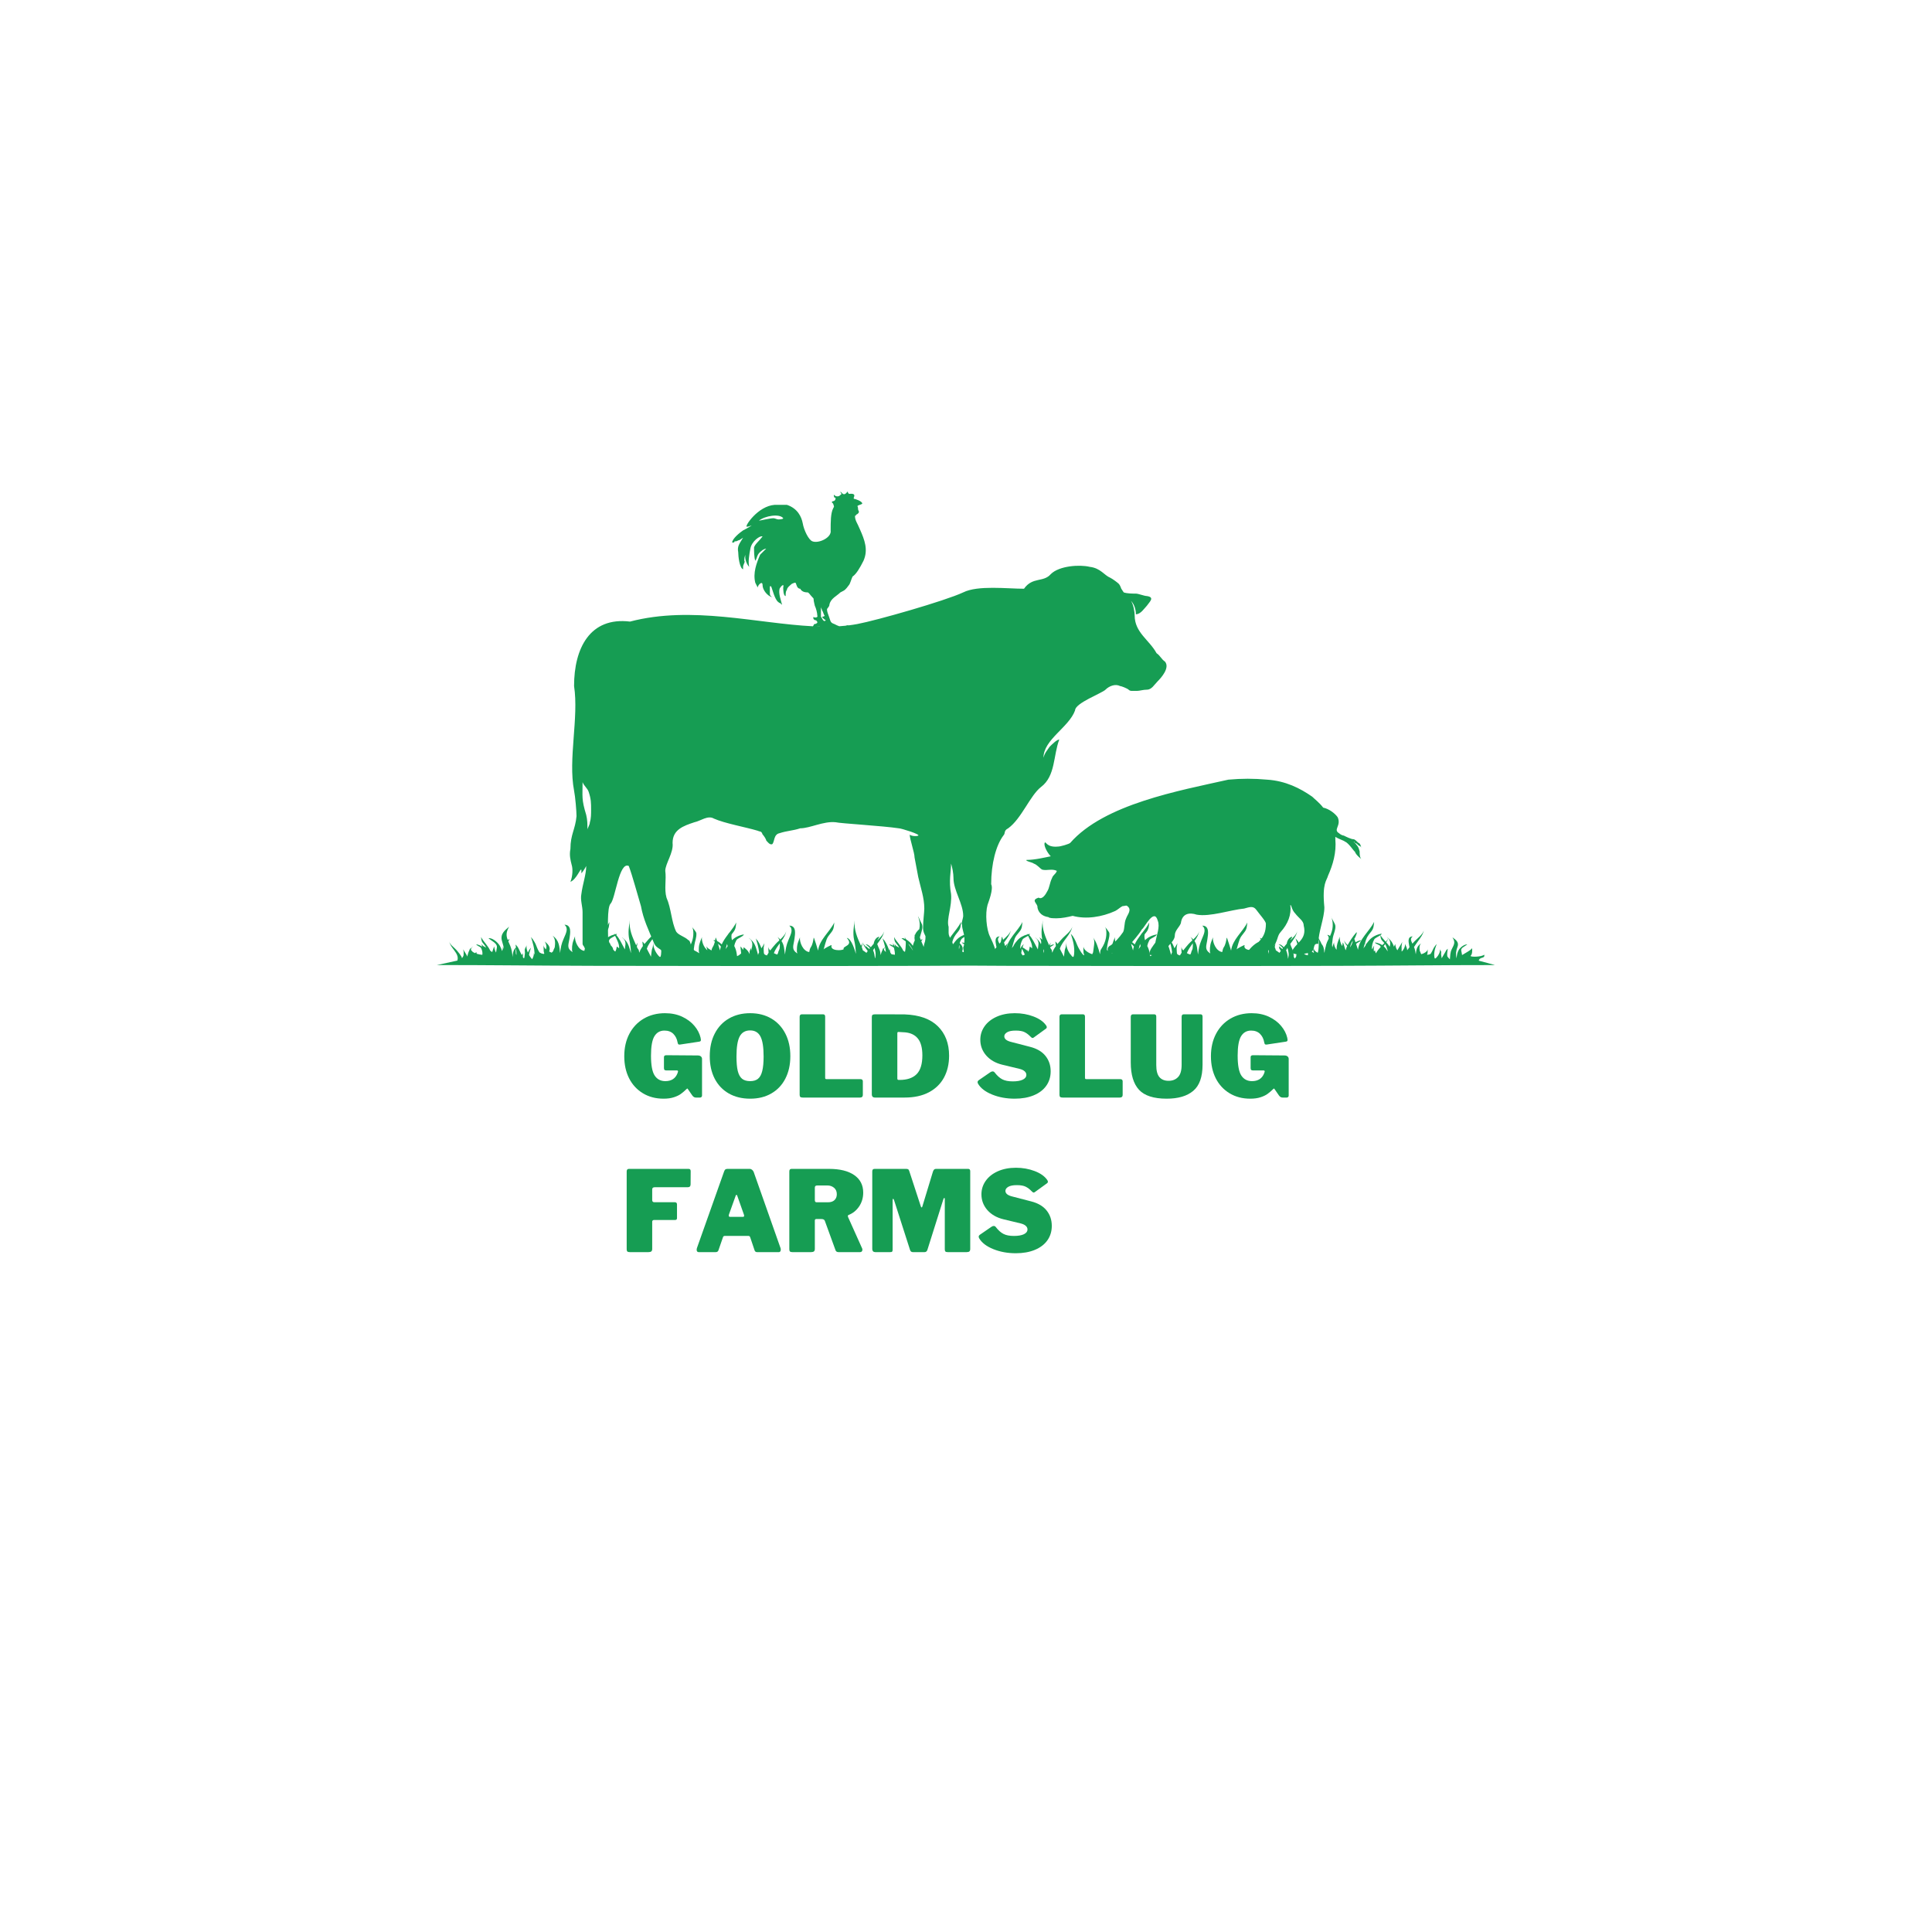 <svg xmlns="http://www.w3.org/2000/svg" xmlns:xlink="http://www.w3.org/1999/xlink" width="500" zoomAndPan="magnify" viewBox="0 0 375 375" height="500" preserveAspectRatio="xMidYMid meet" version="1.0"><defs><g/><clipPath id="a39bab9edf"><path d="M 84.586 177 L 290.086 177 L 290.086 187.641 L 84.586 187.641 Z M 84.586 177 " clip-rule="nonzero"/></clipPath><clipPath id="5afb824a49"><path d="M 110 95.391 L 265 95.391 L 265 187.641 L 110 187.641 Z M 110 95.391 " clip-rule="nonzero"/></clipPath></defs><rect x="-37.5" width="450" fill="#ffffff" y="-37.5" height="450" fill-opacity="1"/><rect x="-37.5" width="450" fill="#ffffff" y="-37.5" height="450" fill-opacity="1"/><g clip-path="url(#a39bab9edf)"><path fill="#169d53" d="M 100.23 185.375 C 100.191 185.277 100.137 185.172 100.133 185.09 C 100.102 184.789 100.055 184.414 100.172 184.09 C 100.219 184.512 100.27 184.938 100.23 185.375 M 151.359 183.09 C 150.91 183.715 150.445 184.332 150.207 185.004 C 150.445 185.133 150.684 185.23 150.883 185.281 C 150.91 185.113 151.027 185.059 151.047 184.859 C 151.074 184.629 151.289 184.328 151.324 184.098 C 151.363 183.801 151.383 183.445 151.359 183.09 Z M 141.117 183.223 C 141.043 183.508 140.953 183.84 140.828 184.27 C 140.855 184.137 141.125 183.863 141.18 183.734 C 141.199 183.691 141.215 183.664 141.23 183.621 C 141.195 183.496 141.168 183.363 141.117 183.223 Z M 139.363 183.191 C 139.477 183.562 139.602 183.969 139.75 184.48 C 139.789 184.219 139.84 183.969 139.93 183.727 C 139.789 183.531 139.59 183.355 139.363 183.191 Z M 181.898 183.836 C 181.93 183.801 181.953 183.762 181.969 183.734 C 182.184 183.414 182.34 183 182.43 182.578 C 182.129 182.98 182.066 183.195 181.875 183.812 C 181.891 183.816 181.898 183.832 181.898 183.836 Z M 268.855 183.254 C 269.082 183.586 269.141 183.887 269.406 184.711 C 269.406 184.625 269.195 184.461 269.156 184.383 C 269.043 184.145 268.801 183.891 268.617 183.707 C 268.602 183.688 268.578 183.676 268.559 183.656 C 268.656 183.523 268.754 183.391 268.855 183.254 Z M 249.895 183.988 C 249.809 184.141 249.711 184.297 249.633 184.457 C 249.984 185.164 249.988 186.238 250.02 186.09 C 250.227 185.199 250.121 184.773 249.895 183.988 Z M 231.523 183.09 C 231.074 183.715 230.609 184.332 230.375 185.004 C 230.609 185.133 230.848 185.23 231.051 185.281 C 231.074 185.113 231.191 185.059 231.215 184.859 C 231.242 184.629 231.453 184.328 231.488 184.098 C 231.527 183.801 231.551 183.445 231.523 183.09 Z M 221.285 183.223 C 221.207 183.508 221.121 183.84 220.992 184.27 C 221.02 184.137 221.289 183.863 221.344 183.734 C 221.363 183.691 221.383 183.664 221.395 183.621 C 221.359 183.496 221.332 183.363 221.285 183.223 Z M 219.531 183.191 C 219.641 183.562 219.766 183.969 219.918 184.48 C 219.957 184.219 220.004 183.969 220.094 183.727 C 219.957 183.531 219.754 183.355 219.531 183.191 Z M 269.746 183.773 C 269.77 183.594 269.812 183.41 269.836 183.254 C 269.887 182.793 269.719 182.414 269.43 182.102 C 269.371 182.387 269.242 182.656 269.082 182.914 C 269.332 183.195 269.555 183.477 269.746 183.773 Z M 267.93 181.527 C 267.543 181.801 266.891 182.062 266.738 182.336 C 266.426 182.895 266.227 183.621 266.301 184.293 C 266.301 184.285 266.297 184.277 266.301 184.273 C 266.422 184.047 266.625 183.785 266.73 183.535 C 266.699 183.711 266.66 183.902 266.641 184.066 C 266.625 184.172 266.66 184.262 266.652 184.344 C 266.641 184.426 266.66 184.562 266.66 184.645 L 266.66 184.648 C 266.738 184.586 266.812 184.527 266.891 184.492 C 266.914 184.664 266.965 184.867 267.066 185.039 C 267.266 184.625 267.727 184.098 268.004 183.781 C 267.969 183.723 267.938 183.668 267.902 183.613 C 267.762 183.379 266.902 183.176 266.867 182.93 C 267.391 183 267.902 183.18 268.293 183.445 C 268.43 183.328 268.566 183.195 268.703 183.062 C 268.617 182.941 268.492 182.809 268.328 182.641 C 267.969 182.262 267.977 181.934 267.93 181.527 Z M 264.949 183.062 C 264.848 183.348 264.762 183.684 264.637 184.117 C 264.66 183.984 264.953 183.711 265.008 183.59 C 265.051 183.504 265.086 183.41 265.137 183.32 C 265.086 183.227 265.027 183.141 264.949 183.062 Z M 262.066 183.836 C 262.094 183.801 262.117 183.762 262.133 183.734 C 262.348 183.414 262.508 183 262.594 182.578 C 262.293 182.98 262.23 183.195 262.043 183.812 C 262.055 183.816 262.066 183.832 262.066 183.836 Z M 169.895 185.898 C 169.871 185.93 169.855 185.965 169.84 185.996 C 169.836 185.965 169.824 185.926 169.812 185.891 C 169.777 185.566 169.703 184.93 169.465 184.457 C 169.543 184.293 169.641 184.141 169.73 183.988 C 169.941 184.715 170.039 185.133 169.895 185.898 Z M 171.953 184.781 C 171.926 184.766 171.906 184.742 171.883 184.723 C 171.836 184.684 171.758 184.609 171.68 184.516 C 171.645 184.457 171.605 184.395 171.57 184.336 C 171.59 184.152 171.672 183.992 171.801 183.855 C 171.867 184.164 171.922 184.469 171.953 184.781 Z M 176.309 183.137 C 176.715 183.57 177.035 184.031 177.215 184.547 C 177.008 184.184 176.777 183.812 176.473 183.465 C 176.426 183.352 176.355 183.25 176.309 183.137 Z M 183.531 182.879 C 183.578 183.043 183.617 183.203 183.66 183.367 C 183.539 183.68 183.457 184.008 183.418 184.352 C 183.266 183.922 183.168 183.562 183.055 183.234 C 183.07 183.23 183.07 183.223 183.07 183.215 C 183.125 183.102 183.328 182.992 183.531 182.879 Z M 184.473 184.102 C 184.523 183.957 184.793 183.707 184.844 183.59 C 184.887 183.504 184.918 183.41 184.969 183.32 C 184.918 183.227 184.859 183.141 184.781 183.062 C 184.684 183.344 184.598 183.676 184.473 184.102 Z M 186.18 183.395 C 186.262 183.711 186.234 183.969 186.133 184.266 C 186.105 183.977 186.121 183.684 186.18 183.395 Z M 187.492 181.699 C 187.859 182.129 187.922 182.75 187.895 183.309 C 187.543 183.121 187.129 182.984 186.699 182.93 C 186.738 183.18 187.594 183.379 187.738 183.613 C 187.77 183.668 187.801 183.723 187.84 183.781 C 187.609 184.047 187.246 184.457 187.016 184.824 C 186.934 184.789 186.848 184.742 186.762 184.699 C 186.762 184.695 186.762 184.691 186.762 184.691 C 186.781 184.648 186.781 184.602 186.797 184.559 C 187.008 183.867 186.633 183.406 186.266 183.066 C 186.344 182.805 186.453 182.555 186.574 182.336 C 186.695 182.117 187.125 181.91 187.492 181.699 Z M 187.805 181.934 C 187.719 181.848 187.625 181.766 187.516 181.688 C 187.602 181.637 187.691 181.582 187.766 181.527 C 187.781 181.668 187.789 181.805 187.805 181.934 Z M 189.016 184.008 C 188.996 184.109 188.977 184.219 188.957 184.332 C 188.906 184.238 188.84 184.145 188.766 184.055 C 188.734 183.812 188.695 183.574 188.629 183.34 C 188.648 183.309 188.668 183.281 188.688 183.254 C 188.836 183.465 188.906 183.672 189.016 184.008 Z M 189.484 182.402 C 189.355 182.711 189.258 182.98 189.188 183.238 C 189.098 183.129 189.012 183.02 188.914 182.914 C 189.078 182.656 189.203 182.387 189.262 182.102 C 189.352 182.195 189.422 182.297 189.484 182.402 Z M 195.648 183.133 C 195.516 183.426 195.41 183.73 195.348 184.047 C 195.344 183.727 195.398 183.379 195.648 183.133 Z M 202.586 184.203 C 202.613 184.477 202.637 184.75 202.637 185.023 C 202.59 184.871 202.547 184.715 202.5 184.559 C 202.52 184.445 202.551 184.328 202.586 184.203 Z M 243.926 184.23 C 243.648 184.543 241.176 184.621 241.582 183.453 C 241.625 183.324 240.039 184.152 240.027 184.285 C 240.316 183.277 240.449 182.75 240.617 182.324 C 240.785 181.902 241.027 181.57 241.531 180.949 C 242.055 180.305 242.008 179.758 242.105 179.059 C 241.633 180 240.914 180.824 240.277 181.68 C 239.648 182.535 239.09 183.426 238.953 184.508 C 238.648 183.5 238.465 182.906 238.188 182.129 C 238.176 182.098 238.102 181.988 238.102 181.988 C 238.012 182.582 237.879 183.379 237.527 183.879 C 237.395 184.062 237.262 184.555 237.238 184.789 C 236.648 184.723 236.16 184.246 235.844 183.672 C 235.531 183.094 235.371 182.414 235.43 181.934 C 235.219 182.512 235.031 182.926 234.945 183.32 C 234.859 183.723 234.832 184.117 234.832 184.66 C 234.832 184.758 234.934 185.004 234.918 185.074 C 234.305 184.652 234.117 184.273 234.117 183.832 C 234.117 183.391 234.285 182.879 234.367 182.203 C 234.457 181.465 234.859 179.68 233.367 179.664 C 233.766 180.035 233.855 180.422 233.781 180.871 C 233.707 181.316 233.465 181.828 233.203 182.457 C 232.98 183 232.84 183.426 232.754 183.852 C 232.664 184.277 232.605 184.715 232.527 185.277 C 232.465 184.828 232.414 184.371 232.34 183.926 C 232.266 183.488 232.129 183.055 231.852 182.645 C 232.289 182.023 232.68 181.387 232.766 180.676 C 232.691 181.281 232.148 181.84 231.613 182.348 C 231.461 182.176 231.277 182.004 231.051 181.848 C 231.25 182.035 231.363 182.27 231.438 182.52 C 231.152 182.785 230.859 183.039 230.66 183.277 C 230.438 183.539 230.035 184 229.66 184.484 C 229.434 184.25 229.297 183.977 229.332 183.707 C 229.285 184.109 229.32 184.551 229.348 184.934 C 229.219 185.109 229.121 185.285 229.031 185.449 C 228.809 185.398 228.598 185.312 228.48 185.145 C 228.445 185.027 228.41 184.906 228.422 184.809 C 228.434 184.672 228.379 184.465 228.395 184.332 C 228.41 184.199 228.371 184.059 228.395 183.895 C 228.434 183.633 228.512 183.34 228.531 183.07 C 228.395 183.398 228.145 183.746 227.957 184.059 C 227.895 183.906 227.84 183.762 227.793 183.641 C 227.691 183.355 227.422 182.891 227.254 182.633 C 227.188 182.527 226.832 182.184 226.844 182.078 C 226.984 182.551 227.145 183.008 227.254 183.465 C 227.367 183.922 227.457 184.379 227.504 184.844 C 227.406 185.027 227.332 185.207 227.309 185.355 C 227.184 184.918 227.059 184.434 226.906 183.973 C 226.75 183.512 226.555 183.066 226.242 182.711 C 226.176 182.637 225.629 182.066 225.492 182.055 C 225.992 182.41 226.25 182.875 226.176 183.477 C 226.141 183.773 226.09 184.137 226.055 184.469 C 226.051 184.488 226.043 184.52 226.043 184.539 C 225.992 184.293 225.992 184.043 226.016 183.805 C 225.992 184.07 225.703 184.402 225.664 184.668 C 225.641 184.848 225.676 185.027 225.691 185.203 C 225.539 184.918 225.363 184.594 225.152 184.402 C 224.949 184.223 224.715 183.98 224.512 183.855 C 224.484 184.02 224.453 184.207 224.414 184.383 C 224.301 184.195 224.188 184.016 224.062 183.887 C 224.023 183.852 223.863 183.73 223.875 183.66 C 223.91 184.117 223.988 184.578 224.023 185.047 L 224.023 185.051 C 223.812 185.266 223.527 185.48 223.223 185.59 C 223.16 185.023 223.066 184.453 222.859 183.988 C 222.805 183.859 222.734 183.742 222.684 183.621 C 222.762 183.211 222.918 182.824 223.098 182.484 C 223.301 182.113 224.484 181.77 224.539 181.371 C 223.652 181.52 222.824 181.906 222.25 182.496 C 222.137 182.105 222.098 181.758 222.172 181.355 C 222.262 181.23 222.375 181.098 222.5 180.941 C 223.02 180.293 222.977 179.75 223.074 179.055 C 222.734 179.715 222.297 180.312 221.832 180.906 C 221.684 181.07 221.531 181.246 221.418 181.441 C 220.973 182.039 220.547 182.637 220.254 183.301 C 219.969 183.027 219.656 182.793 219.355 182.656 C 219.293 182.48 219.215 182.297 219.156 182.109 C 219.145 182.078 219.066 181.961 219.066 181.961 C 219.043 182.133 219.02 182.332 218.969 182.523 C 218.828 182.504 218.719 182.496 218.617 182.52 C 218.719 182.605 218.816 182.688 218.93 182.766 C 218.828 183.16 218.703 183.551 218.492 183.848 C 218.402 183.977 218.301 184.25 218.254 184.484 C 218.027 184.328 217.836 184.203 217.703 184.137 C 217.527 184.051 217.305 183.754 217.328 183.621 C 217.312 183.992 217.324 183.895 217.363 184.098 C 217.387 184.211 217.43 184.336 217.477 184.457 C 216.738 183.879 216.309 182.645 216.414 181.898 C 216.172 182.477 216.012 182.887 215.91 183.281 C 215.812 183.68 215.793 184.07 215.797 184.609 C 215.797 184.707 215.902 184.957 215.887 185.023 C 214.66 184.18 214.762 184.812 214.945 183.457 C 215.066 182.598 215.371 182.066 215.336 181.18 C 215.32 180.816 214.5 179.977 214.461 179.875 C 214.719 180.238 214.785 180.84 214.734 181.52 C 214.684 182.199 214.469 182.957 214.094 183.629 C 213.52 184.664 213.645 184.094 213.504 185.219 C 213.344 184.613 213.168 183.996 212.941 183.414 C 212.719 182.832 212.43 182.277 212.016 181.793 C 212.602 182.363 212.363 183.344 212.281 184.035 C 212.25 184.266 212.211 184.566 212.176 184.797 C 212.152 184.988 212.031 185.051 212.016 185.215 C 211.395 185.035 210.211 184.367 210.312 183.641 C 210.25 184.066 210.305 184.543 210.312 184.949 C 210.312 185.043 210.453 185.328 210.438 185.43 C 210.125 185.391 209.621 184.453 209.449 184.168 C 209.211 183.773 208.938 183.105 208.773 182.684 C 208.664 182.406 208.387 181.938 208.219 181.688 C 208.152 181.582 207.797 181.234 207.809 181.141 C 208.02 181.832 208.25 182.504 208.375 183.18 C 208.5 183.855 208.562 184.551 208.473 185.293 C 208.402 185.867 208.258 185.84 207.938 185.469 C 207.934 185.414 207.93 185.363 207.914 185.293 C 207.895 185.312 207.867 185.328 207.84 185.348 C 207.312 184.684 206.871 183.699 206.984 182.848 C 206.957 183.109 206.914 183.445 206.883 183.703 C 206.848 183.965 206.699 184.219 206.668 184.48 C 206.625 184.832 206.555 185.281 206.508 185.672 C 206.504 185.672 206.5 185.676 206.492 185.676 C 206.27 185.164 205.949 184.652 205.715 184.156 C 205.941 183.383 206.512 182.684 207.031 181.977 C 207.551 181.273 208.035 180.551 208.16 179.738 C 208.008 180.727 206.656 181.609 206.055 182.309 C 205.871 182.523 205.566 182.863 205.25 183.234 C 205.191 183.121 205.102 183.004 205.027 182.922 C 204.992 182.883 204.828 182.766 204.84 182.703 C 204.863 183.008 204.914 183.324 204.953 183.633 C 204.617 184.098 204.328 184.566 204.277 184.906 C 204.266 184.875 204.238 184.84 204.215 184.797 C 204.168 184.172 204.047 184.402 203.828 183.887 C 203.824 183.875 203.816 183.871 203.812 183.863 C 204.051 183.691 204.363 183.531 204.629 183.324 C 204.418 183.281 204.102 183.391 203.801 183.578 C 203.832 183.375 203.887 183.16 203.926 182.965 C 203.84 183.133 203.742 183.309 203.637 183.48 C 203.297 182.711 202.918 181.906 202.676 181.086 C 202.43 180.27 202.297 179.43 202.41 178.586 C 202.336 179.207 202.223 179.828 202.184 180.449 C 202.148 181.07 202.164 181.691 202.297 182.305 C 202.301 182.328 202.305 182.352 202.309 182.375 C 202.113 182.207 201.91 182.062 201.75 181.934 C 202.105 182.508 202.16 182.867 202.051 183.27 C 201.934 183.023 201.797 182.793 201.621 182.598 C 201.559 182.523 201.02 181.957 200.867 181.938 C 201.383 182.297 201.625 182.762 201.559 183.355 C 201.523 183.629 201.484 183.969 201.449 184.281 C 201.16 183.723 200.859 183.145 200.582 182.648 C 200.309 182.152 200.016 181.734 199.77 181.496 C 199.844 181.422 199.91 181.336 199.918 181.262 C 199.793 181.281 199.68 181.301 199.57 181.332 C 199.504 181.301 199.457 181.273 199.406 181.266 C 199.418 181.297 199.43 181.336 199.441 181.367 C 198.664 181.566 197.969 181.949 197.488 182.504 C 197.23 182.805 196.887 183.199 196.734 183.578 C 196.691 183.703 196.398 183.973 196.387 184.102 C 196.676 183.109 196.801 182.59 196.961 182.172 C 197.125 181.754 197.379 181.434 197.891 180.824 C 198.418 180.195 198.363 179.652 198.453 178.961 C 197.988 179.887 197.262 180.695 196.637 181.535 C 196.262 182.031 195.91 182.551 195.656 183.113 C 195.41 183.273 195.23 183.441 195.098 183.617 C 195.023 183.375 194.949 183.16 194.879 182.945 C 195.07 182.684 195.27 182.418 195.453 182.152 C 195.836 181.598 196.152 181.027 196.238 180.406 C 196.145 181.129 195.348 181.816 194.699 182.414 C 194.652 182.266 194.602 182.113 194.547 181.957 C 194.531 181.922 194.457 181.809 194.457 181.809 C 194.402 182.129 194.344 182.512 194.242 182.867 C 194.207 182.91 194.172 182.949 194.137 182.988 C 194.098 183.039 194.035 183.102 193.988 183.168 C 193.688 182.574 193.52 182.156 194.035 181.754 C 192.973 181.777 193.254 182.887 193.324 183.348 C 193.355 183.531 193.387 183.699 193.414 183.855 C 193.281 184.02 193.148 184.195 193.023 184.363 C 193 184.352 192.977 184.336 192.953 184.32 C 192.902 183.973 192.758 183.672 192.547 183.188 C 192.574 183.371 192.535 183.602 192.457 183.836 C 192.363 183.715 192.277 183.582 192.207 183.445 C 192.121 183.293 192.043 183.133 191.98 182.973 C 191.988 182.918 192.004 182.867 192.008 182.812 C 191.996 182.848 191.977 182.887 191.961 182.918 C 191.805 182.496 191.734 182.059 191.777 181.73 C 191.57 182.297 191.391 182.703 191.305 183.094 C 191.227 183.441 191.188 183.789 191.188 184.23 C 191.145 184.305 191.102 184.375 191.059 184.453 C 191.059 184.445 191.051 184.43 191.043 184.426 C 190.801 184.113 190.695 183.629 190.645 183.25 C 190.645 183.25 190.59 183.324 190.578 183.344 C 190.559 183.43 190.516 183.516 190.477 183.594 C 190.477 183.594 190.477 183.59 190.477 183.586 C 190.477 183.152 190.645 182.652 190.727 181.984 C 190.82 181.262 191.203 179.516 189.727 179.484 C 190.129 179.855 190.215 180.234 190.141 180.672 C 190.066 181.113 189.828 181.617 189.562 182.227 C 189.555 182.254 189.539 182.285 189.523 182.312 C 189.445 182.234 189.355 182.145 189.266 182.066 C 189.281 182.039 189.281 182.016 189.281 181.988 C 189.281 182.016 189.266 182.035 189.266 182.062 C 189.152 181.953 189.039 181.863 188.992 181.859 C 189.09 181.93 189.18 182.016 189.254 182.098 C 189.191 182.34 189.02 182.578 188.805 182.801 C 188.441 182.387 188.055 181.973 187.793 181.516 C 187.914 181.414 188 181.316 188.027 181.219 C 187.062 181.379 186.172 181.824 185.586 182.508 C 185.402 182.727 185.188 182.988 185.012 183.254 C 184.949 183.191 184.859 183.109 184.781 183.039 C 185.07 182.027 185.191 181.77 185.973 180.824 C 186.508 180.176 186.461 179.629 186.551 178.945 C 186.074 179.879 185.355 180.699 184.723 181.555 C 184.418 181.965 184.129 182.383 183.902 182.828 C 183.875 182.785 183.852 182.746 183.828 182.711 C 183.926 182.641 183.996 182.57 184.008 182.496 C 183.918 182.516 183.824 182.535 183.734 182.559 C 183.684 182.477 183.633 182.395 183.59 182.328 C 183.527 182.23 183.191 181.887 183.199 181.785 C 183.293 182.074 183.379 182.363 183.465 182.645 C 183.281 182.711 183.105 182.801 182.945 182.898 C 182.867 182.672 182.789 182.449 182.703 182.219 C 183.02 181.812 183.383 180.664 183.055 181.035 C 182.379 181.805 181.875 182.598 181.418 183.434 C 181.102 183.156 180.836 182.863 180.777 182.551 C 180.773 182.957 181.016 183.297 181.316 183.621 C 181.203 183.871 181.105 184.133 181.051 184.414 C 181.027 184.398 181 184.387 180.988 184.371 C 180.816 183.824 180.695 183.461 180.539 183.012 C 180.535 182.992 180.477 182.926 180.477 182.926 C 180.457 183.09 180.414 183.289 180.367 183.484 C 180.312 183.434 180.223 183.348 180.223 183.297 C 180.23 183.348 180.234 183.406 180.238 183.461 C 179.957 182.914 179.832 182.281 179.887 181.824 C 179.559 182.684 179.355 183.168 179.285 183.805 C 179.258 183.734 179.238 183.66 179.207 183.594 C 179.066 183.27 178.941 182.988 178.832 182.73 C 178.867 182.59 178.941 182.457 179.094 182.328 C 178.934 182.328 178.805 182.367 178.707 182.422 C 178.641 182.254 178.586 182.102 178.547 181.945 C 178.625 181.594 178.762 181.23 178.859 180.863 C 178.988 180.418 179.102 179.965 178.996 179.531 C 178.977 179.445 178.906 179.297 178.812 179.117 C 178.562 178.641 178.305 177.953 178.172 177.844 C 178.457 178.5 178.547 179.156 178.512 179.797 C 178.5 179.977 178.473 180.164 178.438 180.344 C 178.238 180.52 178.043 180.715 177.883 180.938 C 177.766 181.102 177.66 181.281 177.598 181.48 C 177.551 181.469 177.5 181.465 177.445 181.465 C 177.492 181.504 177.527 181.551 177.562 181.594 C 177.488 181.863 177.48 182.176 177.562 182.527 C 177.418 182.82 177.32 183.086 177.246 183.34 C 177.227 183.418 177.199 183.504 177.18 183.582 C 176.887 183.094 176.387 182.637 175.906 182.355 C 175.785 182.16 175.652 181.965 175.504 181.785 C 175.613 181.93 175.68 182.086 175.727 182.266 C 175.445 182.125 175.184 182.066 174.977 182.113 C 175.246 182.344 175.539 182.531 175.805 182.723 C 175.84 183.168 175.777 183.645 175.766 184.023 C 175.758 184.234 175.703 184.531 175.652 184.77 C 175.547 184.691 175.434 184.605 175.324 184.531 C 175.109 184.055 174.789 183.621 174.461 183.203 C 174.125 182.773 173.77 182.352 173.547 181.875 C 173.594 182.309 173.57 182.645 173.895 183.043 C 174.23 183.453 174.395 183.66 174.512 183.945 C 174.336 183.824 174.16 183.727 174.035 183.668 C 173.871 183.594 173.66 183.297 173.672 183.168 C 173.66 183.523 173.668 183.43 173.719 183.633 C 173.73 183.652 173.734 183.68 173.742 183.703 C 173.734 183.711 173.73 183.719 173.723 183.73 C 173.715 183.723 173.699 183.719 173.688 183.707 C 173.629 183.582 173.578 183.484 173.512 183.387 C 173.473 183.324 173.254 183.109 173.258 183.043 C 173.312 183.215 173.359 183.383 173.406 183.551 C 173.16 183.43 172.891 183.34 172.609 183.285 C 172.637 183.531 173.398 183.758 173.523 183.988 C 173.527 183.996 173.527 184 173.527 184.008 C 173.633 184.438 173.707 184.863 173.699 185.32 C 173.496 185.297 173.281 185.27 173.07 185.223 C 173.012 185.184 172.965 185.133 172.926 185.074 C 172.883 185.008 172.84 184.934 172.801 184.855 C 172.723 184.621 172.699 184.375 172.738 184.148 C 172.723 184.242 172.66 184.352 172.602 184.453 C 172.465 184.148 172.332 183.824 172.25 183.594 C 172.145 183.316 171.863 182.848 171.699 182.598 C 171.629 182.488 171.273 182.152 171.273 182.059 C 171.461 182.582 171.621 183.094 171.75 183.609 C 171.766 183.68 171.781 183.754 171.793 183.828 C 171.676 183.93 171.559 184.051 171.531 184.074 C 171.5 184.109 171.484 184.148 171.453 184.188 C 171.418 184.125 171.383 184.074 171.395 184.047 C 171.391 184.07 171.383 184.102 171.379 184.125 C 171.359 184.105 171.348 184.086 171.348 184.07 C 171.352 184.113 171.352 184.16 171.355 184.203 C 171.336 184.273 171.312 184.344 171.281 184.418 C 171.121 184.711 171.016 185.047 170.934 185.375 C 170.898 184.988 170.836 184.602 170.695 184.281 C 170.508 183.844 170.348 183.523 170.27 183.227 C 170.871 182.402 171.508 181.586 171.633 180.641 C 171.547 181.316 170.871 181.953 170.281 182.512 C 170.316 182.312 170.887 181.762 170.547 181.84 C 170.07 181.953 169.668 182.539 169.594 183.16 C 169.57 183.191 169.559 183.215 169.531 183.242 C 169.406 183.391 169.219 183.609 169.02 183.852 C 168.68 183.523 168.398 183.242 168.008 183.336 C 168.297 183.434 168.652 183.805 168.855 184.047 C 168.82 184.086 168.781 184.137 168.742 184.188 C 168.652 184.125 168.141 183.812 168.215 183.637 C 168.172 183.688 168.141 183.738 168.125 183.785 C 167.781 183.469 167.434 183.117 167.375 182.746 C 167.477 183.383 167.953 183.938 168.367 184.508 C 168.387 184.535 168.402 184.562 168.422 184.594 C 168.34 184.719 168.254 184.832 168.176 184.949 C 167.906 184.75 167.652 184.562 167.477 184.461 C 167.426 184.293 167.391 184.125 167.328 183.984 C 167.309 183.941 167.289 183.906 167.266 183.867 C 167.305 183.602 167.363 183.312 167.402 183.047 C 167.34 183.219 167.227 183.395 167.113 183.57 C 166.766 182.801 166.398 181.992 166.164 181.172 C 165.926 180.344 165.789 179.496 165.898 178.652 C 165.812 179.277 165.699 179.906 165.664 180.527 C 165.625 181.152 165.641 181.777 165.773 182.391 C 165.883 182.883 165.977 183.348 166.023 183.801 C 166.078 184.25 166.113 184.695 166.125 185.145 C 166.004 184.688 165.285 182.145 164.359 182.047 C 165.777 183.605 163.465 183.59 163.758 184.23 C 163.484 184.543 161.008 184.621 161.414 183.453 C 161.461 183.324 159.875 184.152 159.867 184.285 C 160.152 183.277 160.285 182.75 160.453 182.324 C 160.621 181.898 160.863 181.57 161.367 180.949 C 161.891 180.305 161.84 179.758 161.941 179.059 C 161.469 180 160.746 180.824 160.117 181.68 C 159.484 182.535 158.926 183.426 158.789 184.508 C 158.484 183.496 158.297 182.906 158.023 182.129 C 158.012 182.094 157.938 181.984 157.938 181.984 C 157.848 182.582 157.719 183.379 157.363 183.879 C 157.23 184.059 157.098 184.555 157.07 184.789 C 156.484 184.723 155.992 184.246 155.68 183.672 C 155.367 183.094 155.207 182.41 155.27 181.934 C 155.059 182.512 154.863 182.926 154.781 183.32 C 154.691 183.723 154.668 184.117 154.668 184.66 C 154.668 184.758 154.77 185.004 154.758 185.074 C 154.141 184.652 153.953 184.273 153.953 183.832 C 153.953 183.391 154.117 182.879 154.207 182.199 C 154.293 181.465 154.691 179.68 153.203 179.664 C 153.605 180.035 153.691 180.422 153.617 180.871 C 153.543 181.316 153.301 181.828 153.039 182.457 C 152.816 182.996 152.676 183.426 152.59 183.852 C 152.5 184.277 152.438 184.715 152.359 185.277 C 152.301 184.828 152.25 184.371 152.176 183.926 C 152.098 183.488 151.961 183.051 151.684 182.645 C 152.125 182.023 152.516 181.387 152.602 180.676 C 152.523 181.281 151.984 181.84 151.449 182.348 C 151.297 182.176 151.109 182.004 150.887 181.848 C 151.086 182.035 151.199 182.27 151.273 182.52 C 150.984 182.785 150.695 183.039 150.496 183.277 C 150.273 183.539 149.871 184 149.496 184.484 C 149.27 184.25 149.133 183.977 149.168 183.707 C 149.121 184.109 149.156 184.551 149.18 184.934 C 149.055 185.109 148.957 185.285 148.867 185.449 C 148.645 185.398 148.434 185.312 148.316 185.145 C 148.281 185.027 148.246 184.906 148.254 184.809 C 148.266 184.672 148.215 184.465 148.23 184.332 C 148.25 184.199 148.207 184.059 148.23 183.895 C 148.266 183.633 148.344 183.336 148.367 183.07 C 148.23 183.398 147.977 183.746 147.793 184.059 C 147.727 183.906 147.676 183.762 147.629 183.637 C 147.523 183.355 147.258 182.891 147.09 182.633 C 147.02 182.527 146.664 182.18 146.676 182.078 C 146.816 182.551 146.98 183.008 147.09 183.465 C 147.203 183.918 147.289 184.379 147.34 184.844 C 147.242 185.027 147.168 185.207 147.141 185.355 C 147.016 184.918 146.895 184.43 146.738 183.969 C 146.586 183.508 146.391 183.066 146.074 182.711 C 146.012 182.637 145.465 182.066 145.324 182.055 C 145.824 182.41 146.086 182.875 146.012 183.477 C 145.977 183.773 145.922 184.137 145.887 184.469 C 145.887 184.488 145.879 184.52 145.879 184.539 C 145.824 184.289 145.824 184.043 145.852 183.805 C 145.824 184.07 145.539 184.402 145.504 184.668 C 145.473 184.848 145.512 185.027 145.523 185.203 C 145.375 184.918 145.195 184.594 144.988 184.402 C 144.785 184.223 144.547 183.98 144.348 183.855 C 144.32 184.02 144.285 184.207 144.246 184.383 C 144.137 184.195 144.02 184.016 143.895 183.887 C 143.859 183.852 143.695 183.73 143.711 183.66 C 143.746 184.117 143.82 184.578 143.859 185.047 L 143.859 185.051 C 143.645 185.266 143.359 185.48 143.059 185.59 C 142.996 185.02 142.898 184.453 142.695 183.988 C 142.641 183.859 142.57 183.742 142.52 183.621 C 142.594 183.211 142.75 182.824 142.934 182.484 C 143.137 182.109 144.32 181.77 144.371 181.371 C 143.484 181.52 142.66 181.906 142.082 182.496 C 141.973 182.105 141.934 181.754 142.008 181.355 C 142.094 181.23 142.207 181.098 142.332 180.941 C 142.855 180.293 142.809 179.75 142.906 179.055 C 142.57 179.711 142.129 180.312 141.668 180.906 C 141.516 181.07 141.371 181.246 141.254 181.441 C 140.805 182.039 140.379 182.637 140.09 183.301 C 139.801 183.027 139.488 182.793 139.191 182.656 C 139.125 182.48 139.051 182.297 138.988 182.109 C 138.98 182.078 138.902 181.961 138.902 181.961 C 138.875 182.133 138.852 182.332 138.801 182.523 C 138.66 182.5 138.551 182.496 138.449 182.52 C 138.551 182.605 138.652 182.688 138.766 182.766 C 138.66 183.156 138.535 183.547 138.324 183.848 C 138.234 183.977 138.137 184.25 138.09 184.484 C 137.859 184.328 137.672 184.203 137.539 184.133 C 137.363 184.051 137.137 183.754 137.16 183.621 C 137.148 183.992 137.156 183.895 137.199 184.098 C 137.219 184.211 137.258 184.336 137.309 184.453 C 136.57 183.879 136.145 182.641 136.246 181.898 C 136.008 182.477 135.844 182.887 135.746 183.281 C 135.645 183.68 135.625 184.07 135.633 184.609 C 135.633 184.707 135.73 184.957 135.719 185.023 C 134.492 184.18 134.598 184.812 134.777 183.457 C 134.898 182.598 135.203 182.066 135.168 181.18 C 135.152 180.816 134.328 179.977 134.293 179.875 C 134.555 180.238 134.617 180.84 134.566 181.52 C 134.52 182.199 134.305 182.957 133.926 183.629 C 133.352 184.664 133.477 184.094 133.34 185.219 C 133.176 184.613 133 183.996 132.777 183.414 C 132.555 182.832 132.262 182.277 131.848 181.793 C 132.438 182.363 132.195 183.344 132.113 184.035 C 132.086 184.266 132.047 184.566 132.012 184.797 C 131.984 184.988 131.859 185.051 131.848 185.215 C 131.223 185.035 130.047 184.367 130.148 183.641 C 130.086 184.066 130.137 184.543 130.148 184.949 C 130.148 185.043 130.285 185.328 130.27 185.43 C 129.961 185.391 129.453 184.453 129.281 184.168 C 129.043 183.773 128.773 183.105 128.609 182.684 C 128.496 182.406 128.223 181.938 128.055 181.688 C 127.988 181.582 127.629 181.234 127.641 181.141 C 127.855 181.828 128.086 182.504 128.207 183.18 C 128.332 183.855 128.398 184.551 128.305 185.293 C 128.234 185.887 128.086 185.836 127.746 185.43 C 127.184 184.762 126.699 183.734 126.816 182.848 C 126.789 183.109 126.746 183.441 126.719 183.703 C 126.684 183.965 126.535 184.219 126.504 184.48 C 126.461 184.84 126.391 185.301 126.344 185.699 C 126.117 185.18 125.789 184.656 125.551 184.156 C 125.777 183.383 126.348 182.684 126.867 181.977 C 127.383 181.273 127.867 180.551 127.996 179.734 C 127.844 180.727 126.492 181.609 125.891 182.309 C 125.707 182.52 125.402 182.863 125.086 183.234 C 125.027 183.121 124.938 183.004 124.863 182.922 C 124.824 182.883 124.66 182.766 124.676 182.699 C 124.699 183.008 124.75 183.32 124.785 183.633 C 124.449 184.098 124.164 184.566 124.109 184.906 C 124.098 184.875 124.074 184.84 124.051 184.797 C 124 184.172 123.883 184.402 123.66 183.887 C 123.648 183.855 123.621 183.816 123.613 183.781 L 123.613 183.777 C 123.633 183.516 123.711 183.227 123.762 182.965 C 123.672 183.133 123.574 183.309 123.473 183.48 C 123.137 182.711 122.75 181.906 122.508 181.086 C 122.266 180.266 122.133 179.43 122.246 178.582 C 122.172 179.207 122.059 179.828 122.02 180.449 C 121.984 181.07 122 181.691 122.133 182.305 C 122.238 182.785 122.32 183.246 122.371 183.695 C 122.422 184.137 122.469 184.582 122.469 185.023 C 122.23 184.199 122.027 183.246 121.457 182.594 C 121.395 182.52 120.855 181.953 120.703 181.938 C 121.219 182.297 121.461 182.762 121.395 183.355 C 121.359 183.629 121.32 183.969 121.281 184.281 C 120.992 183.723 120.691 183.145 120.418 182.648 C 120.145 182.152 119.855 181.734 119.605 181.496 C 119.68 181.422 119.742 181.336 119.754 181.262 C 119.629 181.281 119.516 181.301 119.402 181.332 C 119.34 181.297 119.289 181.273 119.242 181.262 C 119.25 181.297 119.27 181.332 119.277 181.367 C 118.504 181.566 117.805 181.949 117.324 182.504 C 117.066 182.805 116.719 183.195 116.57 183.578 C 116.523 183.703 116.234 183.973 116.223 184.102 C 116.512 183.109 116.637 182.59 116.801 182.168 C 116.961 181.754 117.215 181.434 117.723 180.824 C 118.254 180.195 118.203 179.652 118.289 178.961 C 117.828 179.887 117.098 180.695 116.473 181.535 C 115.848 182.367 115.285 183.238 115.148 184.301 C 114.844 183.305 114.652 182.719 114.383 181.957 C 114.367 181.922 114.297 181.809 114.297 181.809 C 114.191 182.398 114.082 183.184 113.719 183.668 C 113.582 183.852 113.457 184.332 113.418 184.562 C 112.828 184.488 112.352 184.016 112.039 183.445 C 111.723 182.879 111.551 182.203 111.613 181.727 C 111.402 182.297 111.227 182.703 111.141 183.09 C 111.051 183.484 111.016 183.871 111.027 184.402 C 111.027 184.496 111.125 184.742 111.113 184.812 C 110.5 184.391 110.309 184.016 110.309 183.586 C 110.309 183.148 110.477 182.648 110.562 181.984 C 110.652 181.262 111.035 179.512 109.562 179.484 C 109.965 179.855 110.047 180.234 109.973 180.672 C 109.898 181.109 109.664 181.617 109.398 182.223 C 109.164 182.758 109.031 183.172 108.934 183.586 C 108.844 184.004 108.77 184.43 108.711 184.984 C 108.637 184.387 108.609 183.785 108.434 183.211 C 108.262 182.633 107.93 182.082 107.246 181.602 C 107.82 182.164 107.777 183.129 107.684 183.812 C 107.652 184.035 107.414 184.328 107.395 184.555 C 107.395 184.566 107.395 184.594 107.379 184.609 C 107.281 184.703 107.168 184.805 107.082 184.914 C 106.934 184.863 106.77 184.789 106.594 184.695 C 106.617 184.652 106.617 184.605 106.633 184.562 C 106.918 183.629 106.145 183.125 105.754 182.75 C 106.105 183.414 106.129 183.797 105.965 184.273 C 105.695 184.016 105.492 183.711 105.527 183.402 C 105.48 183.824 105.539 184.293 105.539 184.691 C 105.539 184.762 105.605 184.922 105.645 185.047 C 105.629 185.07 105.613 185.094 105.605 185.121 C 105.602 185.133 105.605 185.148 105.59 185.16 C 105.395 185.137 105.152 185.102 104.965 185.012 C 104.965 184.977 104.965 184.941 104.965 184.906 C 104.98 184.93 104.941 184.961 104.914 184.984 C 104.805 184.938 104.719 184.871 104.664 184.781 C 104.418 184.395 104.145 183.727 103.992 183.316 C 103.887 183.043 103.598 182.586 103.426 182.328 C 103.363 182.23 103.023 181.887 103.035 181.785 C 103.223 182.379 103.406 182.953 103.535 183.523 C 103.668 184.105 103.762 184.688 103.75 185.297 C 103.688 185.188 103.625 185.07 103.613 184.973 C 103.664 185.371 103.496 185.816 103.289 186.184 C 103.238 186.133 103.195 186.074 103.137 186.004 C 102.973 185.812 102.824 185.602 102.684 185.359 C 102.762 184.867 102.914 184.391 103.074 183.895 C 103.074 183.953 102.863 184.172 102.824 184.234 C 102.715 184.395 102.543 184.68 102.477 184.848 C 102.469 184.863 102.461 184.883 102.461 184.895 C 102.25 184.43 102.137 183.922 102.211 183.461 C 102.172 183.723 101.895 184.039 101.859 184.297 C 101.824 184.555 101.918 184.805 101.883 185.062 C 101.848 185.316 101.809 185.633 101.773 185.93 C 101.723 185.949 101.66 185.965 101.598 185.973 C 101.562 185.895 101.523 185.82 101.488 185.742 C 101.488 185.723 101.488 185.703 101.488 185.691 C 101.492 185.438 101.523 185.145 101.488 184.875 C 101.508 185.047 101.418 185.223 101.273 185.363 C 101.098 185.031 100.922 184.711 100.797 184.398 C 100.688 184.125 100.469 183.742 100.246 183.52 C 100.211 183.48 100.055 183.359 100.055 183.293 C 100.082 183.496 100.105 183.707 100.145 183.91 C 99.559 184.457 99.559 185.121 99.484 185.773 C 99.43 185.027 99.312 184.219 99.043 183.594 C 98.898 183.27 98.777 182.988 98.668 182.73 C 98.707 182.59 98.777 182.457 98.93 182.328 C 98.766 182.328 98.641 182.367 98.543 182.422 C 98.379 182 98.305 181.641 98.332 181.25 C 98.352 180.859 98.516 180.426 98.816 179.871 C 98.508 180.16 98.035 180.492 97.715 180.938 C 97.395 181.383 97.219 181.945 97.441 182.672 C 97.633 183.305 97.766 183.789 97.816 184.25 C 97.766 184.094 97.691 183.914 97.613 183.703 C 97.641 183.957 97.59 184.297 97.453 184.605 C 97.352 184.281 97.227 183.934 97.039 183.613 C 96.543 182.762 95.426 181.973 94.809 182.113 C 95.602 182.785 96.633 183.113 96.426 184.051 C 96.355 184.367 96.328 184.625 96.289 184.895 C 96.289 184.891 96.289 184.887 96.289 184.887 C 96.066 184.574 95.977 184.086 95.922 183.719 C 95.922 183.719 95.883 183.789 95.871 183.805 C 95.742 184.148 95.648 184.438 95.535 184.801 C 95.41 184.711 95.285 184.617 95.16 184.531 C 94.945 184.055 94.625 183.621 94.297 183.203 C 93.965 182.773 93.609 182.352 93.383 181.875 C 93.434 182.309 93.402 182.645 93.734 183.047 C 94.07 183.457 94.234 183.66 94.344 183.945 C 94.172 183.824 93.992 183.727 93.871 183.668 C 93.707 183.594 93.496 183.297 93.508 183.172 C 93.496 183.523 93.508 183.43 93.559 183.633 C 93.566 183.668 93.582 183.711 93.594 183.754 C 93.27 183.523 92.867 183.367 92.445 183.285 C 92.469 183.531 93.234 183.758 93.359 183.988 C 93.566 184.379 93.707 184.883 93.621 185.332 C 93.27 185.305 92.883 185.227 92.531 185.121 C 92.496 185.016 92.469 184.91 92.469 184.812 C 92.379 184.855 92.293 184.93 92.207 185.004 C 92.004 184.922 91.836 184.824 91.715 184.727 C 91.648 184.668 91.52 184.516 91.402 184.367 C 91.43 184.086 91.578 183.863 91.84 183.688 C 91.75 183.695 91.41 184.035 91.367 184.074 C 91.336 184.113 91.316 184.148 91.289 184.188 C 91.254 184.129 91.215 184.074 91.227 184.047 C 91.215 184.164 91.168 184.293 91.117 184.418 C 90.902 184.805 90.801 185.273 90.688 185.68 C 90.668 185.477 90.422 185.141 90.328 184.969 C 90.207 184.75 90.016 184.5 89.902 184.262 C 89.941 184.426 89.98 184.605 90 184.77 C 90.016 184.871 89.98 184.961 89.988 185.043 C 89.996 185.121 89.984 185.246 89.988 185.328 C 89.996 185.531 89.777 185.836 89.676 185.996 C 89.613 185.543 88.855 184.699 88.559 184.355 C 88.18 183.91 87.309 183.355 87.211 182.746 C 87.309 183.383 87.789 183.941 88.199 184.508 C 88.613 185.074 88.977 185.66 88.797 186.355 C 88.789 186.387 88.773 186.418 88.762 186.449 C 87.434 186.738 86.121 187.027 84.805 187.316 C 94.461 187.309 104.566 187.438 115.02 187.465 C 125.48 187.492 136.293 187.504 147.355 187.504 C 158.418 187.504 169.27 187.496 179.738 187.469 C 182.551 187.461 185.34 187.441 188.105 187.426 C 190.445 187.441 192.809 187.461 195.188 187.465 C 205.645 187.492 216.457 187.504 227.523 187.504 C 238.582 187.504 249.434 187.496 259.902 187.469 C 270.371 187.441 280.516 187.316 290.195 187.32 C 289.133 187.039 288.066 186.754 287.016 186.461 C 287.25 185.637 288.293 186.141 288.082 185.297 C 287.637 185.738 285.477 185.801 285.434 185.539 C 285.809 185.184 285.762 184.457 285.738 183.98 C 285.781 184.293 284.074 185.18 283.785 185.379 C 283.734 185.07 283.707 184.867 283.633 184.566 C 283.484 183.977 284.238 183.754 284.797 183.324 C 284.375 183.234 283.566 183.75 283.207 184.293 C 282.73 185.016 282.77 185.855 282.695 186.008 C 282.555 185.051 282.586 184.645 282.922 183.699 C 283.246 182.77 282.371 182.297 281.918 181.934 C 282.531 182.918 282.27 183.266 281.754 184.301 C 281.484 184.852 281.469 185.621 281.422 186.207 C 281.395 186.211 280.953 185.699 280.941 185.66 C 280.816 185.137 280.969 184.617 281.016 184.113 C 281.031 184.152 280.918 184.234 280.891 184.254 C 280.73 184.395 280.602 184.641 280.516 184.82 C 280.328 185.191 280.027 185.598 279.828 186 C 279.789 185.758 279.742 185.469 279.715 185.242 C 279.695 185.082 279.754 184.926 279.727 184.758 C 279.707 184.594 279.516 184.395 279.488 184.23 C 279.566 184.781 279.227 185.43 278.828 185.848 C 278.578 186.109 278.469 186.141 278.414 185.773 C 278.344 185.309 278.391 184.875 278.477 184.453 C 278.562 184.031 278.738 183.613 278.891 183.176 C 278.898 183.23 278.656 183.461 278.613 183.52 C 278.484 183.688 278.277 183.977 278.203 184.148 C 278.086 184.41 277.898 184.836 277.727 185.082 C 277.602 185.266 277.234 185.305 277 185.332 C 276.984 185.273 277.086 185.094 277.086 185.031 C 277.086 184.781 277.137 184.484 277.098 184.215 C 277.16 184.668 276.32 185.102 275.867 185.211 C 275.848 185.109 275.77 185.082 275.742 184.957 C 275.719 184.812 275.578 184.629 275.559 184.484 C 275.504 184.055 275.441 183.441 275.867 183.082 C 274.883 183.703 274.918 184.48 274.805 185.234 C 274.719 184.656 274.664 184.301 274.457 183.812 C 274.805 183.254 275.238 182.707 275.617 182.156 C 276.004 181.598 276.32 181.027 276.41 180.406 C 276.285 181.375 274.902 182.266 274.305 182.988 C 274.266 183.039 274.203 183.102 274.156 183.168 C 273.855 182.574 273.691 182.156 274.203 181.754 C 273.141 181.777 273.418 182.887 273.488 183.348 C 273.523 183.531 273.555 183.703 273.578 183.855 C 273.43 184.043 273.277 184.242 273.141 184.438 C 273.102 184.035 272.953 183.727 272.715 183.188 C 272.777 183.613 272.516 184.297 272.078 184.691 C 272.062 184.633 272.043 184.574 272.051 184.527 C 272.078 184.391 272.039 184.191 272.051 184.055 C 272.062 183.922 272.031 183.797 272.039 183.633 C 272.055 183.375 272.152 183.082 272.176 182.812 C 272.023 183.195 271.711 183.594 271.523 183.945 C 271.457 184.074 271.34 184.266 271.227 184.453 C 271.227 184.445 271.215 184.43 271.211 184.426 C 270.969 184.113 270.859 183.629 270.812 183.25 C 270.812 183.25 270.754 183.324 270.75 183.344 C 270.703 183.492 270.625 183.629 270.574 183.762 C 270.41 183.297 270.195 182.848 269.887 182.504 C 269.848 182.461 269.637 182.238 269.434 182.066 C 269.445 182.039 269.445 182.016 269.445 181.988 C 269.445 182.016 269.434 182.039 269.434 182.062 C 269.32 181.953 269.207 181.863 269.156 181.859 C 269.258 181.93 269.348 182.016 269.422 182.098 C 269.359 182.34 269.184 182.578 268.969 182.801 C 268.605 182.387 268.219 181.973 267.953 181.516 C 268.082 181.414 268.168 181.316 268.195 181.219 C 267.23 181.379 266.34 181.824 265.75 182.508 C 265.566 182.727 265.352 182.988 265.176 183.254 C 265.113 183.191 265.027 183.109 264.949 183.039 C 265.238 182.027 265.359 181.773 266.141 180.824 C 266.672 180.176 266.629 179.629 266.715 178.945 C 266.238 179.879 265.52 180.699 264.887 181.555 C 264.258 182.402 263.711 183.289 263.586 184.355 C 263.434 183.922 263.336 183.562 263.223 183.238 C 263.234 183.23 263.234 183.227 263.234 183.219 C 263.355 182.98 264.133 182.75 264.172 182.496 C 263.785 182.566 263.426 182.707 263.109 182.898 C 263.035 182.676 262.961 182.449 262.871 182.219 C 263.184 181.812 263.551 180.664 263.223 181.035 C 262.551 181.805 262.043 182.598 261.582 183.434 C 261.27 183.156 261.004 182.863 260.941 182.551 C 260.938 182.957 261.184 183.297 261.48 183.621 C 261.367 183.871 261.27 184.133 261.219 184.418 C 261.195 184.398 261.172 184.387 261.156 184.371 C 260.98 183.824 260.863 183.461 260.707 183.012 C 260.699 182.992 260.641 182.926 260.641 182.926 C 260.621 183.133 260.566 183.391 260.504 183.633 C 260.156 183.051 259.992 182.328 260.051 181.824 C 259.641 182.906 259.426 183.395 259.426 184.348 C 259.074 183.945 258.887 183.309 258.938 182.906 C 258.789 183.316 258.676 183.598 258.613 183.883 C 258.488 183.441 258.59 182.926 258.676 182.191 C 258.727 181.766 258.902 181.312 259.027 180.867 C 259.152 180.418 259.27 179.965 259.164 179.531 C 259.094 179.227 258.328 178.016 258.34 177.844 C 258.629 178.5 258.715 179.156 258.676 179.797 C 258.641 180.438 258.438 181.074 258.152 181.695 C 258.039 181.559 257.875 181.465 257.613 181.465 C 257.875 181.699 257.938 181.953 257.887 182.238 C 257.863 182.285 257.832 182.324 257.812 182.371 C 257.621 182.73 257.5 183.043 257.41 183.34 C 257.371 183.488 257.336 183.633 257.312 183.781 C 257.285 183.852 257.266 183.922 257.246 183.992 C 257.168 184.289 257.121 184.57 257.086 184.949 C 257.074 184.887 257.047 184.832 257.035 184.773 C 256.984 184.238 256.934 183.699 256.52 183.23 C 256.297 182.711 256.035 182.215 255.668 181.785 C 256.129 182.375 255.957 183.348 255.934 184.023 C 255.93 184.242 255.867 184.551 255.82 184.789 C 255.812 184.844 255.793 184.891 255.773 184.93 C 255.383 184.75 254.98 184.418 255.02 184.066 C 254.797 184.332 254.93 184.641 255.031 184.906 C 255.035 184.914 255.031 184.934 255.031 184.957 C 254.668 184.758 254.293 184.48 254.082 184.164 C 254.07 184.117 254.047 184.074 254.031 184.031 C 254.012 183.988 253.992 183.93 253.957 183.875 C 253.945 183.801 253.945 183.723 253.957 183.645 C 253.945 183.703 253.895 183.691 253.879 183.754 C 253.805 183.602 253.75 183.5 253.68 183.387 C 253.645 183.324 253.418 183.109 253.43 183.047 C 253.668 183.84 253.906 184.582 253.867 185.418 C 253.566 185.371 253.238 185.301 253.094 185.074 C 253.047 185.008 253.004 184.934 252.965 184.855 C 252.891 184.621 252.863 184.375 252.902 184.148 C 252.891 184.242 252.828 184.352 252.766 184.453 C 252.629 184.148 252.5 183.824 252.414 183.594 C 252.312 183.316 252.031 182.848 251.863 182.598 C 251.793 182.488 251.438 182.152 251.438 182.059 C 251.625 182.582 251.789 183.094 251.914 183.609 C 252.035 184.121 252.125 184.637 252.152 185.176 C 252.09 185.043 252.023 184.91 251.977 184.789 C 251.91 184.609 251.777 184.359 251.641 184.215 C 251.617 184.191 251.516 184.113 251.516 184.07 C 251.562 184.594 251.711 185.125 251.586 185.672 C 251.586 185.699 251.438 185.898 251.324 186.055 C 251.246 185.965 251.188 185.859 251.125 185.754 C 251.102 185.258 251.047 184.707 250.863 184.281 C 250.672 183.844 250.512 183.523 250.434 183.227 C 251.039 182.402 251.676 181.586 251.801 180.641 C 251.715 181.316 251.039 181.953 250.449 182.512 C 250.488 182.312 251.051 181.762 250.711 181.84 C 250.234 181.953 249.836 182.539 249.762 183.16 C 249.734 183.191 249.723 183.215 249.695 183.242 C 249.574 183.391 249.383 183.609 249.184 183.852 C 248.844 183.523 248.566 183.242 248.172 183.336 C 248.465 183.434 248.82 183.805 249.023 184.047 C 248.984 184.086 248.945 184.141 248.91 184.188 C 248.816 184.125 248.305 183.812 248.383 183.637 C 248.059 184.047 248.523 184.281 248.594 184.586 C 248.508 184.711 248.422 184.828 248.344 184.949 C 248.07 184.75 247.82 184.562 247.645 184.461 C 247.594 184.293 247.559 184.125 247.492 183.984 C 247.473 183.941 247.457 183.906 247.43 183.871 C 247.469 183.605 247.531 183.312 247.57 183.047 C 247.508 183.219 247.391 183.395 247.281 183.57 C 246.93 182.801 246.57 181.992 246.332 181.172 C 246.094 180.344 245.953 179.496 246.066 178.652 C 245.98 179.277 245.863 179.906 245.828 180.527 C 245.793 181.152 245.809 181.777 245.941 182.391 C 246.047 182.883 246.145 183.348 246.195 183.801 C 246.242 184.25 246.281 184.695 246.293 185.145 C 246.168 184.688 245.453 182.145 244.527 182.047 C 245.945 183.605 243.629 183.59 243.926 184.23 Z M 198.285 183.73 C 198.285 183.68 198.285 183.613 198.293 183.5 C 198.281 183.539 198.301 183.602 198.332 183.668 C 198.371 183.609 198.414 183.559 198.445 183.516 C 198.488 183.461 198.734 183.23 198.723 183.176 C 198.641 183.406 198.551 183.637 198.473 183.863 C 198.531 183.922 198.602 183.977 198.668 184.008 C 198.883 184.105 199.082 184.277 199.324 184.488 C 199.328 184.398 199.332 184.312 199.324 184.227 C 199.344 184.363 199.473 184.527 199.531 184.668 C 199.547 184.684 199.566 184.695 199.582 184.707 C 199.77 184.418 199.844 184.035 199.883 183.719 C 200.031 183.801 200.18 183.938 200.332 184.07 C 200.332 184.016 200.332 183.957 200.332 183.906 C 200.344 183.137 199.883 182.367 199.555 181.641 C 199.18 181.883 198.613 182.109 198.477 182.355 C 198.227 182.809 198.039 183.371 198.027 183.926 C 198.027 184 198.027 184.082 198.027 184.156 C 198.027 184.156 198.027 184.152 198.031 184.148 C 198.082 184.035 198.184 183.875 198.285 183.73 Z M 198.902 185.289 C 198.879 185.262 198.879 185.227 198.867 185.191 C 198.758 184.867 198.508 184.492 198.383 184.137 C 198.355 184.242 198.328 184.344 198.309 184.453 C 198.273 184.633 198.238 184.816 198.223 185.004 C 198.293 185.164 198.387 185.312 198.504 185.449 C 198.652 185.414 198.777 185.363 198.902 185.289 Z M 118.738 185.289 C 118.711 185.262 118.711 185.227 118.703 185.191 C 118.574 184.812 118.27 184.371 118.176 183.965 C 118.129 183.762 118.113 183.859 118.129 183.5 C 118.102 183.625 118.312 183.922 118.5 184.008 C 118.789 184.141 119.051 184.395 119.418 184.707 C 119.602 184.418 119.68 184.035 119.719 183.719 C 119.863 183.801 120.016 183.938 120.168 184.07 C 120.168 184.016 120.168 183.957 120.168 183.906 C 120.18 183.137 119.719 182.367 119.387 181.641 C 119.012 181.883 118.449 182.109 118.312 182.355 C 118.062 182.809 117.875 183.371 117.859 183.926 C 117.852 184.477 117.988 185.027 118.34 185.449 C 118.488 185.414 118.609 185.363 118.738 185.289 Z M 118.738 185.289 " fill-opacity="1" fill-rule="evenodd"/></g><g clip-path="url(#5afb824a49)"><path fill="#169d53" d="M 159.344 117.812 C 159.344 118.289 159.344 118.996 159.344 119.703 C 159.578 119.941 159.812 120.883 160.285 120.41 C 160.285 120.41 159.578 119.938 159.578 119.703 C 159.578 119.703 160.051 119.703 160.051 119.465 C 159.812 119.23 159.812 118.758 159.578 118.523 C 159.578 118.289 159.344 118.051 159.344 117.812 M 152.023 100.586 C 151.316 99.641 148.484 100.113 147.305 101.059 C 147.539 101.059 149.43 100.586 150.137 100.586 C 150.371 100.586 150.848 100.82 151.082 100.82 C 151.082 100.82 152.023 100.82 152.023 100.586 Z M 113.078 151.805 C 113.316 152.512 114.023 152.984 114.258 153.691 C 114.73 155.109 114.73 155.82 114.73 157.234 C 114.73 157.941 114.73 158.887 114.496 159.594 C 114.496 160.066 114.023 160.773 114.023 161.012 C 114.023 160.066 114.023 159.121 113.785 158.18 C 112.844 155.109 113.078 154.637 113.078 151.805 Z M 158.484 121.594 C 158.707 121.602 158.93 121.609 159.148 121.613 C 159.133 121.609 159.117 121.598 159.105 121.594 C 159.105 121.594 158.734 121.594 158.484 121.594 Z M 184.598 167.617 C 184.598 169.27 184.125 170.922 184.598 173.52 C 184.832 175.879 183.656 178.477 184.125 179.895 C 184.125 180.363 184.125 180.836 184.125 181.07 C 184.125 181.547 184.363 182.016 184.598 182.254 C 184.832 182.727 185.305 184.379 185.305 184.848 C 185.305 185.086 185.305 185.324 185.305 185.559 C 185.305 185.559 185.305 185.793 185.305 186.031 C 184.598 186.738 183.18 186.031 182.238 186.031 C 181.766 186.031 180.352 185.324 180.113 185.324 C 179.641 184.613 179.641 184.613 179.641 184.141 C 179.406 183.195 179.641 182.961 179.641 181.781 C 179.641 181.547 179.168 181.07 179.168 180.129 C 179.168 178.711 179.406 177.059 179.406 176.352 C 179.406 174.227 178.699 172.34 178.227 170.215 L 177.516 166.438 C 177.516 165.492 176.574 162.898 176.574 161.953 C 176.574 162.191 177.754 162.426 178.227 162.191 C 178.699 161.953 174.922 160.773 174.445 160.773 C 171.379 160.301 163.121 159.832 162.176 159.594 C 159.812 159.359 157.219 160.773 155.328 160.773 C 153.914 161.246 152.734 161.246 151.316 161.719 C 150.137 161.953 150.371 163.371 149.902 163.844 C 149.43 164.078 148.957 163.371 148.719 163.133 C 148.719 162.898 148.25 162.191 148.012 161.953 C 147.777 161.246 147.539 161.48 147.07 161.246 C 144.707 160.535 140.695 159.832 138.57 158.887 C 137.391 158.18 135.977 159.359 134.793 159.594 C 132.672 160.301 130.547 161.012 130.547 163.609 C 130.781 165.492 129.129 167.621 129.129 169.035 C 129.363 170.688 128.895 172.574 129.363 174.227 C 130.309 176.352 130.309 178.949 131.254 180.84 C 131.727 181.547 132.906 181.781 133.617 182.488 C 134.086 182.488 134.324 184.613 134.324 185.086 C 133.617 185.559 132.195 185.793 131.254 185.793 C 130.781 185.793 130.309 185.793 130.074 185.793 C 128.895 185.559 129.602 186.031 128.895 185.086 C 128.422 184.141 127.477 184.141 127.004 183.195 C 125.824 180.363 124.883 178.477 124.41 175.879 C 123.699 173.52 122.758 169.98 122.047 168.09 C 120.16 167.148 119.453 174.465 118.508 175.406 C 117.801 176.117 118.035 180.602 118.035 182.254 C 118.035 182.488 118.27 182.727 118.27 182.961 C 118.27 182.961 118.508 183.195 118.508 183.434 C 118.508 183.434 118.98 183.906 118.98 184.141 C 118.98 184.379 119.215 184.613 119.215 184.613 C 119.453 185.086 119.691 185.324 119.691 185.559 C 119.691 185.793 119.691 186.266 119.691 186.5 C 119.215 186.5 118.508 186.738 118.035 186.738 C 117.562 186.738 116.855 186.977 116.383 186.977 C 115.676 186.977 115.203 186.738 114.73 186.738 C 114.496 186.5 114.023 186.266 114.023 185.793 C 114.023 185.559 113.785 185.086 113.785 185.086 C 113.785 184.848 113.551 184.141 113.551 184.141 L 113.316 183.668 C 113.316 183.668 113.078 183.434 113.078 183.195 C 113.078 181.07 113.078 179.656 113.078 177.059 C 113.078 175.879 112.609 174.699 112.844 173.52 C 113.078 171.629 113.785 169.746 113.785 168.09 C 113.551 168.562 113.078 169.27 112.844 169.508 C 112.844 169.508 112.844 169.035 112.844 168.801 C 112.609 168.562 111.902 170.688 110.719 171.16 C 111.191 169.977 111.191 168.562 110.957 167.855 C 110.719 166.91 110.48 165.969 110.719 164.785 C 110.719 161.953 111.664 161.012 111.902 158.414 C 111.902 157.469 111.664 154.637 111.426 153.457 C 110.246 147.32 112.371 139.297 111.426 133.156 C 111.426 125.84 114.496 119.703 122.285 120.648 C 134.297 117.508 146.895 121.02 157.797 121.562 C 157.824 121.484 157.871 121.41 157.93 121.355 C 157.93 121.121 158.16 121.121 158.16 121.121 C 158.398 121.121 158.637 120.883 158.637 120.883 C 158.637 120.648 158.637 120.648 158.398 120.41 C 158.16 120.41 157.691 120.176 157.926 119.703 C 157.926 119.941 158.867 119.941 158.637 119.465 C 158.637 118.996 158.398 118.051 158.16 117.582 C 158.16 117.582 157.926 116.637 157.926 116.398 C 157.926 116.164 157.926 116.164 157.691 115.93 C 157.219 115.453 156.984 114.984 156.746 114.984 C 156.039 114.984 155.566 114.746 155.328 114.273 C 154.621 114.273 154.621 113.332 154.387 113.094 C 154.148 113.094 153.676 113.332 153.676 113.332 C 153.441 113.566 152.734 114.039 152.734 114.512 C 152.496 114.746 152.496 115.219 152.496 115.691 C 152.023 115.691 152.023 114.273 152.023 114.039 C 152.262 113.094 151.555 113.801 151.316 114.273 C 151.082 115.219 151.555 116.398 151.789 117.344 C 151.789 117.344 151.555 117.344 151.555 117.105 C 151.316 117.105 151.082 116.871 151.082 116.871 C 150.371 116.398 149.902 114.273 149.664 113.801 C 149.664 113.801 149.664 113.801 149.43 113.801 L 149.43 114.039 C 149.43 114.273 149.43 114.512 149.43 114.746 C 149.43 114.984 149.43 114.984 149.43 115.219 C 149.43 115.219 149.43 115.691 149.664 115.691 C 149.664 115.93 149.664 115.93 149.902 115.93 C 148.957 115.691 148.012 114.512 148.012 113.566 C 148.012 112.621 147.07 113.566 147.07 114.039 L 146.598 113.098 C 146.125 111.207 146.832 109.316 147.539 107.664 C 148.012 107.195 148.484 106.723 148.719 106.484 C 148.484 106.484 148.012 106.723 147.777 106.957 C 146.832 107.664 147.066 108.141 146.598 108.848 C 146.359 108.141 146.359 106.957 146.359 106.25 C 146.598 105.543 147.305 105.07 148.012 104.125 C 147.539 103.891 145.887 105.07 145.652 106.484 C 145.418 107.664 145.18 109.082 145.418 110.027 C 144.941 109.555 144.473 108.375 144.707 107.664 C 144.473 108.141 144.473 108.375 144.473 108.848 C 144.707 109.082 144.234 109.555 144.234 110.023 C 144.234 110.262 144.234 110.5 144.234 110.5 C 143.527 110.262 143.289 107.902 143.289 107.195 C 143.059 106.016 143.527 105.543 144.234 104.363 L 143.527 104.832 C 143.289 104.832 143.059 105.07 142.82 105.07 L 142.582 105.07 C 142.582 105.07 142.582 105.305 142.348 105.305 L 142.113 105.305 C 142.113 104.598 143.527 103.418 144.234 102.945 C 145.18 102.473 145.887 102.004 145.887 102.004 C 145.652 102.004 145.414 102.234 144.941 102.234 C 144.473 102.234 147.066 98.223 150.371 97.988 C 151.078 97.988 152.023 97.988 152.734 97.988 C 154.855 98.695 155.566 100.352 155.801 101.527 C 156.039 102.945 156.98 104.832 157.691 105.07 C 158.867 105.543 161.465 104.363 161.23 102.945 C 161.23 101.293 161.23 99.641 161.703 98.695 C 161.938 98.223 161.938 98.461 161.703 97.75 L 161.465 97.516 C 161.465 97.281 161.703 97.281 161.703 97.281 C 161.938 97.281 162.176 97.043 162.176 96.809 C 162.176 96.574 162.176 96.574 161.938 96.574 C 161.938 96.574 161.703 95.863 161.938 96.098 C 161.938 96.098 162.176 96.336 162.41 96.336 L 162.645 96.336 C 162.883 96.336 163.121 96.098 163.355 95.863 C 163.355 95.863 163.121 95.629 163.121 95.391 L 163.59 95.863 C 164.062 96.098 164.297 95.629 164.535 95.391 C 164.535 95.391 164.535 95.629 164.773 95.863 C 165.004 95.863 166.188 95.629 165.715 96.574 L 165.715 96.809 C 165.949 96.809 167.367 97.281 167.367 97.75 C 167.133 97.988 166.656 97.988 166.426 98.223 C 166.656 98.695 166.426 98.695 166.656 99.168 C 166.895 99.406 166.426 99.875 166.188 99.875 C 166.188 99.875 166.188 100.113 165.949 100.113 C 165.949 101.059 166.422 101.527 166.895 102.711 C 167.84 104.832 168.547 106.723 167.602 108.848 C 166.895 110.262 166.188 111.441 165.48 111.914 C 165.242 112.387 165.004 113.332 164.773 113.566 C 164.062 114.512 164.062 114.512 163.121 114.984 C 162.41 115.691 161.23 116.164 160.992 117.344 C 160.992 117.812 160.52 118.051 160.52 118.289 C 160.52 118.758 160.758 119.23 160.992 119.941 C 161.23 120.648 161.23 120.883 161.938 121.121 C 162.289 121.297 162.645 121.477 162.902 121.555 C 163.316 121.523 163.734 121.492 164.145 121.449 C 164.293 121.398 164.434 121.355 164.535 121.355 C 164.629 121.355 164.699 121.363 164.75 121.379 C 165.316 121.309 165.871 121.223 166.422 121.121 C 170.199 120.41 183.418 116.637 186.957 114.984 C 189.789 113.566 195.453 114.273 198.758 114.273 C 200.414 111.914 202.535 113.094 203.949 111.441 C 205.605 109.793 209.617 109.555 211.508 110.023 C 213.629 110.262 214.336 111.676 215.52 112.152 C 215.992 112.387 216.938 113.094 217.168 113.332 C 217.406 113.566 217.645 114.273 217.645 114.273 L 218.113 114.984 C 218.82 115.219 219.766 115.219 220.473 115.219 C 220.949 115.219 222.129 115.691 222.598 115.691 C 224.25 115.93 223.07 116.871 222.598 117.582 C 222.129 118.051 221.418 119.23 220.473 119.23 C 220.473 118.051 220.004 117.105 219.527 116.637 C 220.004 117.344 220.238 118.758 220.238 119.465 C 220.238 122.773 223.07 124.188 224.488 126.785 C 225.195 127.254 225.434 127.965 226.141 128.438 C 227.086 129.617 225.434 131.508 224.723 132.215 C 224.016 132.922 223.543 133.867 222.598 133.867 C 221.891 133.867 221.184 134.102 220.711 134.102 C 220.473 134.102 219.766 134.102 219.766 134.102 C 219.527 134.102 219.297 134.102 219.059 133.867 C 218.82 133.629 217.645 133.16 217.406 133.16 C 216.461 132.684 215.281 133.16 214.574 133.867 C 213.867 134.574 208.672 136.461 208.672 137.879 C 207.492 141.18 202.535 143.543 202.535 147.086 C 202.773 146.141 203.246 145.668 203.719 144.957 C 204.188 144.488 205.133 143.543 205.605 143.543 C 204.426 146.609 204.895 150.625 202.066 152.75 C 199.941 154.398 198.289 158.887 195.691 160.773 C 194.746 161.246 195.219 161.719 194.746 162.188 C 193.332 164.078 192.387 167.617 192.387 171.629 C 192.859 172.574 191.914 174.938 191.68 175.645 C 191.207 177.297 191.445 180.363 192.152 181.781 C 192.859 183.195 193.566 185.086 193.566 186.262 C 192.859 186.5 192.152 187.207 191.207 187.207 C 190.262 187.207 189.555 187.207 188.848 186.5 C 188.848 186.262 188.141 186.031 188.141 186.031 C 187.664 186.031 187.195 185.555 187.195 185.555 C 187.195 184.848 186.957 184.379 186.957 183.902 C 187.195 183.434 187.195 182.727 187.195 182.016 C 187.195 181.309 186.723 180.363 186.723 179.418 C 186.488 179.418 186.957 178.242 186.957 177.766 C 186.957 175.406 185.07 172.812 185.07 170.453 C 185.07 169.508 184.832 168.328 184.598 167.617 Z M 259.188 162.898 C 259.422 165.492 258.711 167.855 257.77 169.977 C 257.535 170.922 256.59 171.398 257.059 176.113 C 257.059 178.242 255.883 180.836 255.883 183.195 C 255.645 183.195 255.645 183.195 255.645 183.195 C 254.699 183.195 255.41 184.613 254.227 184.848 C 253.758 185.086 251.398 185.555 250.691 184.848 C 251.398 182.961 253.758 182.488 253.051 179.656 C 253.051 178.711 252.105 178.242 251.398 177.297 C 250.691 176.59 250.691 175.645 250.453 175.645 C 250.691 177.535 250 179.32 248.543 180.938 C 247.871 181.68 248.07 182.59 247.129 183.77 C 245.945 184.238 246.184 185.184 244.766 185.422 C 243.824 185.422 242.641 185.184 241.934 185.184 C 242.406 184.238 243.348 183.297 244.293 182.824 C 245.238 181.879 245.711 180.938 245.711 179.285 C 245.711 178.812 244.426 177.402 243.844 176.59 C 243.23 175.727 242.426 176.113 241.484 176.352 C 238.887 176.59 234.875 178.004 232.277 177.535 C 230.859 177.059 229.445 177.297 229.207 179.184 C 228.977 179.895 228.031 180.602 228.031 181.543 C 228.031 182.727 226.613 183.434 226.379 184.379 C 226.848 184.848 226.379 184.609 226.141 185.32 C 225.199 185.32 224.254 185.555 223.07 185.32 C 223.07 184.379 223.781 183.668 224.254 182.961 C 224.488 181.543 225.199 179.895 224.723 178.711 C 224.016 176.113 222.129 180.129 221.656 180.363 C 220.949 181.543 220.004 182.488 219.297 183.434 C 218.824 183.668 219.062 184.379 218.117 184.848 C 217.645 184.848 215.281 185.086 215.051 184.848 C 215.051 184.379 214.812 184.141 215.281 183.668 C 216.227 183.195 217.41 181.781 217.879 181.07 C 218.352 180.602 218.117 179.184 218.59 178.238 C 218.824 177.531 219.766 176.59 218.824 175.879 C 218.59 175.645 218.352 175.879 217.879 175.879 C 217.406 176.113 216.938 176.59 216.465 176.82 C 213.867 178.004 210.801 178.473 208.203 177.766 C 207.258 178.004 206.078 178.238 205.133 178.238 C 204.426 178.238 203.719 178.238 203.48 178.004 C 201.828 177.766 201.355 176.59 201.355 175.879 C 201.121 175.172 200.18 174.699 201.594 174.227 C 202.301 174.699 203.012 173.52 203.246 173.047 C 203.719 172.34 203.719 171.395 204.188 170.453 C 204.426 169.742 204.895 169.742 205.133 169.035 C 204.188 168.562 203.246 169.035 202.301 168.801 C 201.828 168.562 201.355 167.855 200.648 167.617 C 200.414 167.383 198.996 167.148 199.234 166.91 C 200.887 166.91 202.773 166.438 203.953 166.203 C 203.246 165.492 202.539 164.078 202.773 163.605 C 203.012 163.133 203.012 164.551 205.371 164.316 C 205.84 164.316 207.492 163.84 207.73 163.605 C 214.34 156.051 228.977 153.457 238.414 151.332 C 241.012 151.094 243.371 151.094 245.969 151.332 C 249.508 151.566 252.344 152.984 254.703 154.637 C 255.172 155.105 256.117 155.816 256.828 156.758 C 258.004 156.996 259.188 157.941 259.656 158.648 C 260.367 160.301 258.715 161.012 259.895 161.719 C 260.133 161.953 260.602 162.188 260.84 162.188 C 261.309 162.426 262.254 162.895 262.727 162.895 C 262.961 162.895 263.438 163.371 263.672 163.605 C 263.906 163.605 264.145 164.078 264.145 164.316 L 264.379 164.551 C 264.145 164.316 263.672 164.078 263.672 164.078 C 263.438 163.84 263.199 163.605 262.961 163.605 C 262.961 163.371 262.73 163.371 262.73 163.371 C 263.438 164.078 263.672 164.316 263.906 165.258 C 263.906 165.73 263.906 166.203 264.145 166.676 L 264.379 166.91 C 263.906 166.438 263.199 165.965 262.961 165.258 C 262.961 165.492 261.785 163.605 261.078 163.371 C 260.84 163.133 259.895 162.895 259.188 162.426 C 259.188 162.664 259.188 162.664 259.188 162.898 Z M 259.188 162.898 " fill-opacity="1" fill-rule="evenodd"/></g><g fill="#169d53" fill-opacity="1"><g transform="translate(120.514, 213.035)"><g><path d="M 8.281 0.219 C 6.77 0.219 5.438 -0.129 4.281 -0.828 C 3.125 -1.523 2.227 -2.492 1.594 -3.734 C 0.969 -4.973 0.656 -6.398 0.656 -8.016 C 0.656 -9.672 0.988 -11.129 1.656 -12.391 C 2.32 -13.648 3.254 -14.629 4.453 -15.328 C 5.648 -16.023 7.02 -16.375 8.562 -16.375 C 9.812 -16.375 10.926 -16.145 11.906 -15.688 C 12.883 -15.227 13.676 -14.633 14.281 -13.906 C 14.883 -13.188 15.281 -12.422 15.469 -11.609 C 15.508 -11.43 15.531 -11.297 15.531 -11.203 C 15.531 -11.066 15.5 -10.977 15.438 -10.938 C 15.383 -10.895 15.289 -10.863 15.156 -10.844 L 11.438 -10.281 C 11.281 -10.281 11.176 -10.305 11.125 -10.359 C 11.082 -10.422 11.039 -10.539 11 -10.719 C 10.883 -11.383 10.613 -11.93 10.188 -12.359 C 9.758 -12.785 9.18 -13 8.453 -13 C 7.598 -13 6.945 -12.629 6.5 -11.891 C 6.062 -11.16 5.844 -9.91 5.844 -8.141 C 5.844 -6.285 6.082 -4.992 6.562 -4.266 C 7.039 -3.547 7.727 -3.188 8.625 -3.188 C 9.801 -3.188 10.586 -3.691 10.984 -4.703 L 11.047 -4.906 L 11.094 -5.078 C 11.094 -5.203 11.008 -5.266 10.844 -5.266 L 8.797 -5.266 C 8.641 -5.266 8.523 -5.301 8.453 -5.375 C 8.391 -5.445 8.359 -5.57 8.359 -5.75 L 8.359 -7.844 C 8.359 -8.094 8.516 -8.219 8.828 -8.219 L 14.922 -8.172 C 15.18 -8.172 15.383 -8.109 15.531 -7.984 C 15.676 -7.859 15.75 -7.695 15.75 -7.5 L 15.75 -0.375 C 15.75 -0.27 15.711 -0.18 15.641 -0.109 C 15.566 -0.035 15.477 0 15.375 0 L 14.547 0 C 14.285 0 14.055 -0.133 13.859 -0.406 L 12.984 -1.672 C 12.961 -1.723 12.93 -1.75 12.891 -1.75 C 12.859 -1.75 12.805 -1.711 12.734 -1.641 C 12.359 -1.273 12 -0.969 11.656 -0.719 C 11.32 -0.469 10.867 -0.25 10.297 -0.062 C 9.734 0.125 9.062 0.219 8.281 0.219 Z M 8.281 0.219 "/></g></g></g><g fill="#169d53" fill-opacity="1"><g transform="translate(137.092, 213.035)"><g><path d="M 8.516 0.219 C 6.93 0.219 5.547 -0.117 4.359 -0.797 C 3.18 -1.473 2.27 -2.43 1.625 -3.672 C 0.988 -4.91 0.672 -6.363 0.672 -8.031 C 0.672 -9.707 0.992 -11.172 1.641 -12.422 C 2.285 -13.68 3.203 -14.656 4.391 -15.344 C 5.578 -16.031 6.953 -16.375 8.516 -16.375 C 10.066 -16.375 11.43 -16.031 12.609 -15.344 C 13.785 -14.656 14.695 -13.68 15.344 -12.422 C 15.988 -11.172 16.312 -9.707 16.312 -8.031 C 16.312 -6.375 15.988 -4.922 15.344 -3.672 C 14.707 -2.43 13.801 -1.473 12.625 -0.797 C 11.457 -0.117 10.086 0.219 8.516 0.219 Z M 8.516 -3.188 C 9.148 -3.188 9.656 -3.336 10.031 -3.641 C 10.414 -3.953 10.691 -4.457 10.859 -5.156 C 11.035 -5.852 11.125 -6.789 11.125 -7.969 C 11.125 -9.77 10.922 -11.062 10.516 -11.844 C 10.109 -12.633 9.441 -13.031 8.516 -13.031 C 7.566 -13.031 6.883 -12.633 6.469 -11.844 C 6.062 -11.062 5.859 -9.77 5.859 -7.969 C 5.859 -6.789 5.941 -5.852 6.109 -5.156 C 6.285 -4.457 6.566 -3.953 6.953 -3.641 C 7.336 -3.336 7.859 -3.188 8.516 -3.188 Z M 8.516 -3.188 "/></g></g></g><g fill="#169d53" fill-opacity="1"><g transform="translate(154.085, 213.035)"><g><path d="M 1.125 -15.656 C 1.125 -15.82 1.16 -15.945 1.234 -16.031 C 1.305 -16.113 1.41 -16.156 1.547 -16.156 L 5.688 -16.156 C 5.945 -16.156 6.078 -16.004 6.078 -15.703 L 6.078 -3.875 C 6.078 -3.758 6.094 -3.68 6.125 -3.641 C 6.164 -3.598 6.238 -3.578 6.344 -3.578 L 12.891 -3.578 C 13.223 -3.578 13.391 -3.438 13.391 -3.156 L 13.391 -0.484 C 13.391 -0.336 13.344 -0.219 13.25 -0.125 C 13.156 -0.039 13.02 0 12.844 0 L 1.719 0 C 1.5 0 1.344 -0.039 1.25 -0.125 C 1.164 -0.219 1.125 -0.359 1.125 -0.547 Z M 1.125 -15.656 "/></g></g></g><g fill="#169d53" fill-opacity="1"><g transform="translate(168.093, 213.035)"><g><path d="M 4.297 -16.156 C 6.023 -16.156 7.098 -16.148 7.516 -16.141 C 10.348 -16.035 12.488 -15.27 13.938 -13.844 C 15.395 -12.414 16.125 -10.508 16.125 -8.125 C 16.125 -6.531 15.797 -5.117 15.141 -3.891 C 14.484 -2.672 13.508 -1.719 12.219 -1.031 C 10.926 -0.344 9.352 0 7.5 0 L 1.766 0 C 1.547 0 1.383 -0.051 1.281 -0.156 C 1.176 -0.258 1.125 -0.426 1.125 -0.656 L 1.125 -15.609 C 1.125 -15.816 1.164 -15.957 1.25 -16.031 C 1.344 -16.113 1.5 -16.156 1.719 -16.156 Z M 6.297 -12.734 C 6.223 -12.734 6.164 -12.711 6.125 -12.672 C 6.094 -12.629 6.078 -12.551 6.078 -12.438 L 6.078 -3.75 C 6.078 -3.613 6.098 -3.523 6.141 -3.484 C 6.18 -3.441 6.258 -3.422 6.375 -3.422 L 6.531 -3.422 C 7.969 -3.422 9.062 -3.789 9.812 -4.531 C 10.562 -5.281 10.938 -6.5 10.938 -8.188 C 10.938 -9.645 10.648 -10.727 10.078 -11.438 C 9.516 -12.145 8.691 -12.551 7.609 -12.656 Z M 6.297 -12.734 "/></g></g></g><g fill="#169d53" fill-opacity="1"><g transform="translate(184.889, 213.035)"><g/></g></g><g fill="#169d53" fill-opacity="1"><g transform="translate(189.246, 213.035)"><g><path d="M 10.766 -11.828 C 10.41 -12.203 10.035 -12.488 9.641 -12.688 C 9.242 -12.895 8.664 -13 7.906 -13 C 7.156 -13 6.598 -12.891 6.234 -12.672 C 5.867 -12.453 5.688 -12.191 5.688 -11.891 C 5.688 -11.367 6.148 -11 7.078 -10.781 L 10.688 -9.844 C 12.008 -9.508 13.004 -8.926 13.672 -8.094 C 14.348 -7.258 14.688 -6.258 14.688 -5.094 C 14.688 -4.02 14.398 -3.082 13.828 -2.281 C 13.266 -1.488 12.457 -0.875 11.406 -0.438 C 10.352 0 9.117 0.219 7.703 0.219 C 6.109 0.219 4.656 -0.047 3.344 -0.578 C 2.031 -1.109 1.117 -1.801 0.609 -2.656 C 0.535 -2.801 0.5 -2.91 0.5 -2.984 C 0.5 -3.129 0.578 -3.258 0.734 -3.375 L 2.984 -4.922 C 3.141 -5.023 3.285 -5.078 3.422 -5.078 C 3.578 -5.078 3.707 -5.008 3.812 -4.875 C 4.301 -4.238 4.801 -3.789 5.312 -3.531 C 5.82 -3.27 6.5 -3.141 7.344 -3.141 C 8.156 -3.141 8.797 -3.25 9.266 -3.469 C 9.734 -3.695 9.969 -4.008 9.969 -4.406 C 9.969 -4.676 9.852 -4.91 9.625 -5.109 C 9.395 -5.316 9.055 -5.473 8.609 -5.578 L 5.297 -6.375 C 3.984 -6.695 2.941 -7.297 2.172 -8.172 C 1.41 -9.055 1.031 -10.07 1.031 -11.219 C 1.031 -12.164 1.301 -13.031 1.844 -13.812 C 2.395 -14.602 3.18 -15.227 4.203 -15.688 C 5.223 -16.145 6.398 -16.375 7.734 -16.375 C 9.035 -16.375 10.242 -16.16 11.359 -15.734 C 12.484 -15.305 13.289 -14.738 13.781 -14.031 C 13.883 -13.895 13.938 -13.77 13.938 -13.656 C 13.938 -13.551 13.883 -13.457 13.781 -13.375 L 11.406 -11.656 C 11.332 -11.594 11.254 -11.562 11.172 -11.562 C 11.066 -11.562 10.93 -11.648 10.766 -11.828 Z M 10.766 -11.828 "/></g></g></g><g fill="#169d53" fill-opacity="1"><g transform="translate(204.517, 213.035)"><g><path d="M 1.125 -15.656 C 1.125 -15.82 1.16 -15.945 1.234 -16.031 C 1.305 -16.113 1.41 -16.156 1.547 -16.156 L 5.688 -16.156 C 5.945 -16.156 6.078 -16.004 6.078 -15.703 L 6.078 -3.875 C 6.078 -3.758 6.094 -3.68 6.125 -3.641 C 6.164 -3.598 6.238 -3.578 6.344 -3.578 L 12.891 -3.578 C 13.223 -3.578 13.391 -3.438 13.391 -3.156 L 13.391 -0.484 C 13.391 -0.336 13.344 -0.219 13.25 -0.125 C 13.156 -0.039 13.02 0 12.844 0 L 1.719 0 C 1.5 0 1.344 -0.039 1.25 -0.125 C 1.164 -0.219 1.125 -0.359 1.125 -0.547 Z M 1.125 -15.656 "/></g></g></g><g fill="#169d53" fill-opacity="1"><g transform="translate(218.525, 213.035)"><g><path d="M 14.891 -6.375 C 14.891 -4 14.285 -2.305 13.078 -1.297 C 11.879 -0.285 10.16 0.219 7.922 0.219 C 5.41 0.219 3.617 -0.359 2.547 -1.516 C 1.484 -2.68 0.953 -4.445 0.953 -6.812 L 0.953 -15.656 C 0.953 -15.82 0.988 -15.945 1.062 -16.031 C 1.133 -16.113 1.238 -16.156 1.375 -16.156 L 5.516 -16.156 C 5.773 -16.156 5.906 -16.004 5.906 -15.703 L 5.906 -6.297 C 5.906 -5.223 6.109 -4.445 6.516 -3.969 C 6.93 -3.488 7.523 -3.25 8.297 -3.25 C 9.055 -3.25 9.664 -3.488 10.125 -3.969 C 10.594 -4.445 10.828 -5.242 10.828 -6.359 L 10.828 -15.656 C 10.828 -15.988 10.961 -16.156 11.234 -16.156 L 14.5 -16.156 C 14.758 -16.156 14.891 -16.004 14.891 -15.703 Z M 14.891 -6.375 "/></g></g></g><g fill="#169d53" fill-opacity="1"><g transform="translate(234.385, 213.035)"><g><path d="M 8.281 0.219 C 6.77 0.219 5.438 -0.129 4.281 -0.828 C 3.125 -1.523 2.227 -2.492 1.594 -3.734 C 0.969 -4.973 0.656 -6.398 0.656 -8.016 C 0.656 -9.672 0.988 -11.129 1.656 -12.391 C 2.32 -13.648 3.254 -14.629 4.453 -15.328 C 5.648 -16.023 7.02 -16.375 8.562 -16.375 C 9.812 -16.375 10.926 -16.145 11.906 -15.688 C 12.883 -15.227 13.676 -14.633 14.281 -13.906 C 14.883 -13.188 15.281 -12.422 15.469 -11.609 C 15.508 -11.43 15.531 -11.297 15.531 -11.203 C 15.531 -11.066 15.5 -10.977 15.438 -10.938 C 15.383 -10.895 15.289 -10.863 15.156 -10.844 L 11.438 -10.281 C 11.281 -10.281 11.176 -10.305 11.125 -10.359 C 11.082 -10.422 11.039 -10.539 11 -10.719 C 10.883 -11.383 10.613 -11.93 10.188 -12.359 C 9.758 -12.785 9.18 -13 8.453 -13 C 7.598 -13 6.945 -12.629 6.5 -11.891 C 6.062 -11.16 5.844 -9.91 5.844 -8.141 C 5.844 -6.285 6.082 -4.992 6.562 -4.266 C 7.039 -3.547 7.727 -3.188 8.625 -3.188 C 9.801 -3.188 10.586 -3.691 10.984 -4.703 L 11.047 -4.906 L 11.094 -5.078 C 11.094 -5.203 11.008 -5.266 10.844 -5.266 L 8.797 -5.266 C 8.641 -5.266 8.523 -5.301 8.453 -5.375 C 8.391 -5.445 8.359 -5.57 8.359 -5.75 L 8.359 -7.844 C 8.359 -8.094 8.516 -8.219 8.828 -8.219 L 14.922 -8.172 C 15.18 -8.172 15.383 -8.109 15.531 -7.984 C 15.676 -7.859 15.75 -7.695 15.75 -7.5 L 15.75 -0.375 C 15.75 -0.27 15.711 -0.18 15.641 -0.109 C 15.566 -0.035 15.477 0 15.375 0 L 14.547 0 C 14.285 0 14.055 -0.133 13.859 -0.406 L 12.984 -1.672 C 12.961 -1.723 12.93 -1.75 12.891 -1.75 C 12.859 -1.75 12.805 -1.711 12.734 -1.641 C 12.359 -1.273 12 -0.969 11.656 -0.719 C 11.32 -0.469 10.867 -0.25 10.297 -0.062 C 9.734 0.125 9.062 0.219 8.281 0.219 Z M 8.281 0.219 "/></g></g></g><g fill="#169d53" fill-opacity="1"><g transform="translate(120.514, 243.035)"><g><path d="M 1.125 -15.656 C 1.125 -15.82 1.16 -15.945 1.234 -16.031 C 1.305 -16.113 1.41 -16.156 1.547 -16.156 L 13.156 -16.156 C 13.414 -16.156 13.547 -16.004 13.547 -15.703 L 13.531 -13.172 C 13.531 -12.785 13.348 -12.594 12.984 -12.594 L 6.578 -12.594 C 6.242 -12.594 6.078 -12.453 6.078 -12.172 L 6.078 -10.125 C 6.078 -9.832 6.207 -9.688 6.469 -9.688 L 10.453 -9.688 C 10.742 -9.688 10.891 -9.539 10.891 -9.25 L 10.891 -6.594 C 10.891 -6.352 10.758 -6.234 10.5 -6.234 L 6.422 -6.234 C 6.316 -6.234 6.234 -6.203 6.172 -6.141 C 6.109 -6.086 6.078 -6.008 6.078 -5.906 L 6.078 -0.625 C 6.078 -0.395 6.02 -0.234 5.906 -0.141 C 5.789 -0.047 5.609 0 5.359 0 L 1.719 0 C 1.5 0 1.344 -0.039 1.25 -0.125 C 1.164 -0.219 1.125 -0.359 1.125 -0.547 Z M 1.125 -15.656 "/></g></g></g><g fill="#169d53" fill-opacity="1"><g transform="translate(134.674, 243.035)"><g><path d="M 0.938 0 C 0.82 0 0.727 -0.035 0.656 -0.109 C 0.582 -0.191 0.547 -0.305 0.547 -0.453 C 0.547 -0.555 0.566 -0.676 0.609 -0.812 L 5.875 -15.656 C 5.945 -15.844 6.023 -15.973 6.109 -16.047 C 6.203 -16.117 6.344 -16.156 6.531 -16.156 L 10.828 -16.156 C 11.004 -16.156 11.16 -16.098 11.297 -15.984 C 11.43 -15.879 11.535 -15.742 11.609 -15.578 L 16.844 -0.734 C 16.863 -0.617 16.875 -0.535 16.875 -0.484 C 16.875 -0.348 16.844 -0.234 16.781 -0.141 C 16.727 -0.047 16.645 0 16.531 0 L 12.266 0 C 12.016 0 11.852 -0.125 11.781 -0.375 L 10.938 -2.875 C 10.895 -2.977 10.852 -3.047 10.812 -3.078 C 10.781 -3.117 10.711 -3.141 10.609 -3.141 L 5.984 -3.141 C 5.816 -3.141 5.707 -3.055 5.656 -2.891 L 4.766 -0.328 C 4.68 -0.109 4.508 0 4.25 0 Z M 9.516 -6.844 C 9.68 -6.844 9.766 -6.914 9.766 -7.062 C 9.766 -7.082 9.75 -7.156 9.719 -7.281 L 8.406 -11 C 8.375 -11.07 8.328 -11.109 8.266 -11.109 C 8.211 -11.109 8.172 -11.07 8.141 -11 L 6.812 -7.297 C 6.789 -7.234 6.781 -7.16 6.781 -7.078 C 6.781 -6.922 6.863 -6.844 7.031 -6.844 Z M 9.516 -6.844 "/></g></g></g><g fill="#169d53" fill-opacity="1"><g transform="translate(152.081, 243.035)"><g><path d="M 15.266 -0.703 C 15.297 -0.641 15.312 -0.555 15.312 -0.453 C 15.312 -0.328 15.27 -0.219 15.188 -0.125 C 15.113 -0.039 15.008 0 14.875 0 L 10.656 0 C 10.344 0 10.145 -0.148 10.062 -0.453 L 8.016 -6.078 C 7.973 -6.191 7.898 -6.273 7.797 -6.328 C 7.691 -6.391 7.539 -6.422 7.344 -6.422 L 6.344 -6.422 C 6.25 -6.422 6.18 -6.391 6.141 -6.328 C 6.098 -6.273 6.078 -6.227 6.078 -6.188 L 6.078 -0.625 C 6.078 -0.395 6.02 -0.234 5.906 -0.141 C 5.789 -0.047 5.609 0 5.359 0 L 1.703 0 C 1.484 0 1.332 -0.039 1.25 -0.125 C 1.164 -0.219 1.125 -0.359 1.125 -0.547 L 1.125 -15.656 C 1.125 -15.988 1.266 -16.156 1.547 -16.156 L 8.828 -16.156 C 10.93 -16.156 12.562 -15.754 13.719 -14.953 C 14.883 -14.148 15.469 -13.016 15.469 -11.547 C 15.469 -10.547 15.203 -9.648 14.672 -8.859 C 14.141 -8.078 13.453 -7.523 12.609 -7.203 C 12.523 -7.16 12.484 -7.086 12.484 -6.984 C 12.484 -6.941 12.5 -6.879 12.531 -6.797 Z M 8.625 -9.672 C 9.176 -9.672 9.598 -9.812 9.891 -10.094 C 10.191 -10.375 10.344 -10.754 10.344 -11.234 C 10.344 -11.773 10.164 -12.191 9.812 -12.484 C 9.457 -12.785 9.02 -12.938 8.5 -12.938 L 6.578 -12.938 C 6.391 -12.938 6.258 -12.898 6.188 -12.828 C 6.113 -12.766 6.078 -12.656 6.078 -12.5 L 6.078 -10.125 C 6.078 -9.969 6.102 -9.852 6.156 -9.781 C 6.207 -9.707 6.305 -9.672 6.453 -9.672 Z M 8.625 -9.672 "/></g></g></g><g fill="#169d53" fill-opacity="1"><g transform="translate(168.18, 243.035)"><g><path d="M 1.703 0 C 1.523 0 1.383 -0.051 1.281 -0.156 C 1.176 -0.27 1.125 -0.422 1.125 -0.609 L 1.125 -15.656 C 1.125 -15.832 1.16 -15.957 1.234 -16.031 C 1.305 -16.113 1.426 -16.156 1.594 -16.156 L 7.688 -16.156 C 7.875 -16.156 8.008 -16.129 8.094 -16.078 C 8.176 -16.035 8.242 -15.93 8.297 -15.766 L 10.562 -8.844 C 10.602 -8.727 10.656 -8.672 10.719 -8.672 C 10.758 -8.672 10.801 -8.727 10.844 -8.844 L 12.875 -15.531 C 12.988 -15.945 13.18 -16.156 13.453 -16.156 L 19.75 -16.156 C 20.008 -16.156 20.141 -16.004 20.141 -15.703 L 20.141 -0.625 C 20.141 -0.395 20.086 -0.234 19.984 -0.141 C 19.879 -0.047 19.703 0 19.453 0 L 15.766 0 C 15.547 0 15.395 -0.039 15.312 -0.125 C 15.238 -0.219 15.203 -0.359 15.203 -0.547 L 15.203 -10.328 C 15.203 -10.441 15.172 -10.5 15.109 -10.5 C 15.035 -10.5 14.977 -10.43 14.938 -10.297 L 11.812 -0.391 C 11.707 -0.129 11.531 0 11.281 0 L 9 0 C 8.738 0 8.562 -0.129 8.469 -0.391 L 5.344 -10.125 C 5.289 -10.27 5.238 -10.344 5.188 -10.344 C 5.113 -10.344 5.078 -10.266 5.078 -10.109 L 5.078 -0.484 C 5.078 -0.297 5.047 -0.164 4.984 -0.094 C 4.93 -0.031 4.801 0 4.594 0 Z M 1.703 0 "/></g></g></g><g fill="#169d53" fill-opacity="1"><g transform="translate(189.464, 243.035)"><g><path d="M 10.766 -11.828 C 10.41 -12.203 10.035 -12.488 9.641 -12.688 C 9.242 -12.895 8.664 -13 7.906 -13 C 7.156 -13 6.598 -12.891 6.234 -12.672 C 5.867 -12.453 5.688 -12.191 5.688 -11.891 C 5.688 -11.367 6.148 -11 7.078 -10.781 L 10.688 -9.844 C 12.008 -9.508 13.004 -8.926 13.672 -8.094 C 14.348 -7.258 14.688 -6.258 14.688 -5.094 C 14.688 -4.02 14.398 -3.082 13.828 -2.281 C 13.266 -1.488 12.457 -0.875 11.406 -0.438 C 10.352 0 9.117 0.219 7.703 0.219 C 6.109 0.219 4.656 -0.047 3.344 -0.578 C 2.031 -1.109 1.117 -1.801 0.609 -2.656 C 0.535 -2.801 0.5 -2.91 0.5 -2.984 C 0.5 -3.129 0.578 -3.258 0.734 -3.375 L 2.984 -4.922 C 3.141 -5.023 3.285 -5.078 3.422 -5.078 C 3.578 -5.078 3.707 -5.008 3.812 -4.875 C 4.301 -4.238 4.801 -3.789 5.312 -3.531 C 5.82 -3.27 6.5 -3.141 7.344 -3.141 C 8.156 -3.141 8.797 -3.25 9.266 -3.469 C 9.734 -3.695 9.969 -4.008 9.969 -4.406 C 9.969 -4.676 9.852 -4.91 9.625 -5.109 C 9.395 -5.316 9.055 -5.473 8.609 -5.578 L 5.297 -6.375 C 3.984 -6.695 2.941 -7.297 2.172 -8.172 C 1.41 -9.055 1.031 -10.07 1.031 -11.219 C 1.031 -12.164 1.301 -13.031 1.844 -13.812 C 2.395 -14.602 3.18 -15.227 4.203 -15.688 C 5.223 -16.145 6.398 -16.375 7.734 -16.375 C 9.035 -16.375 10.242 -16.16 11.359 -15.734 C 12.484 -15.305 13.289 -14.738 13.781 -14.031 C 13.883 -13.895 13.938 -13.77 13.938 -13.656 C 13.938 -13.551 13.883 -13.457 13.781 -13.375 L 11.406 -11.656 C 11.332 -11.594 11.254 -11.562 11.172 -11.562 C 11.066 -11.562 10.93 -11.648 10.766 -11.828 Z M 10.766 -11.828 "/></g></g></g></svg>
